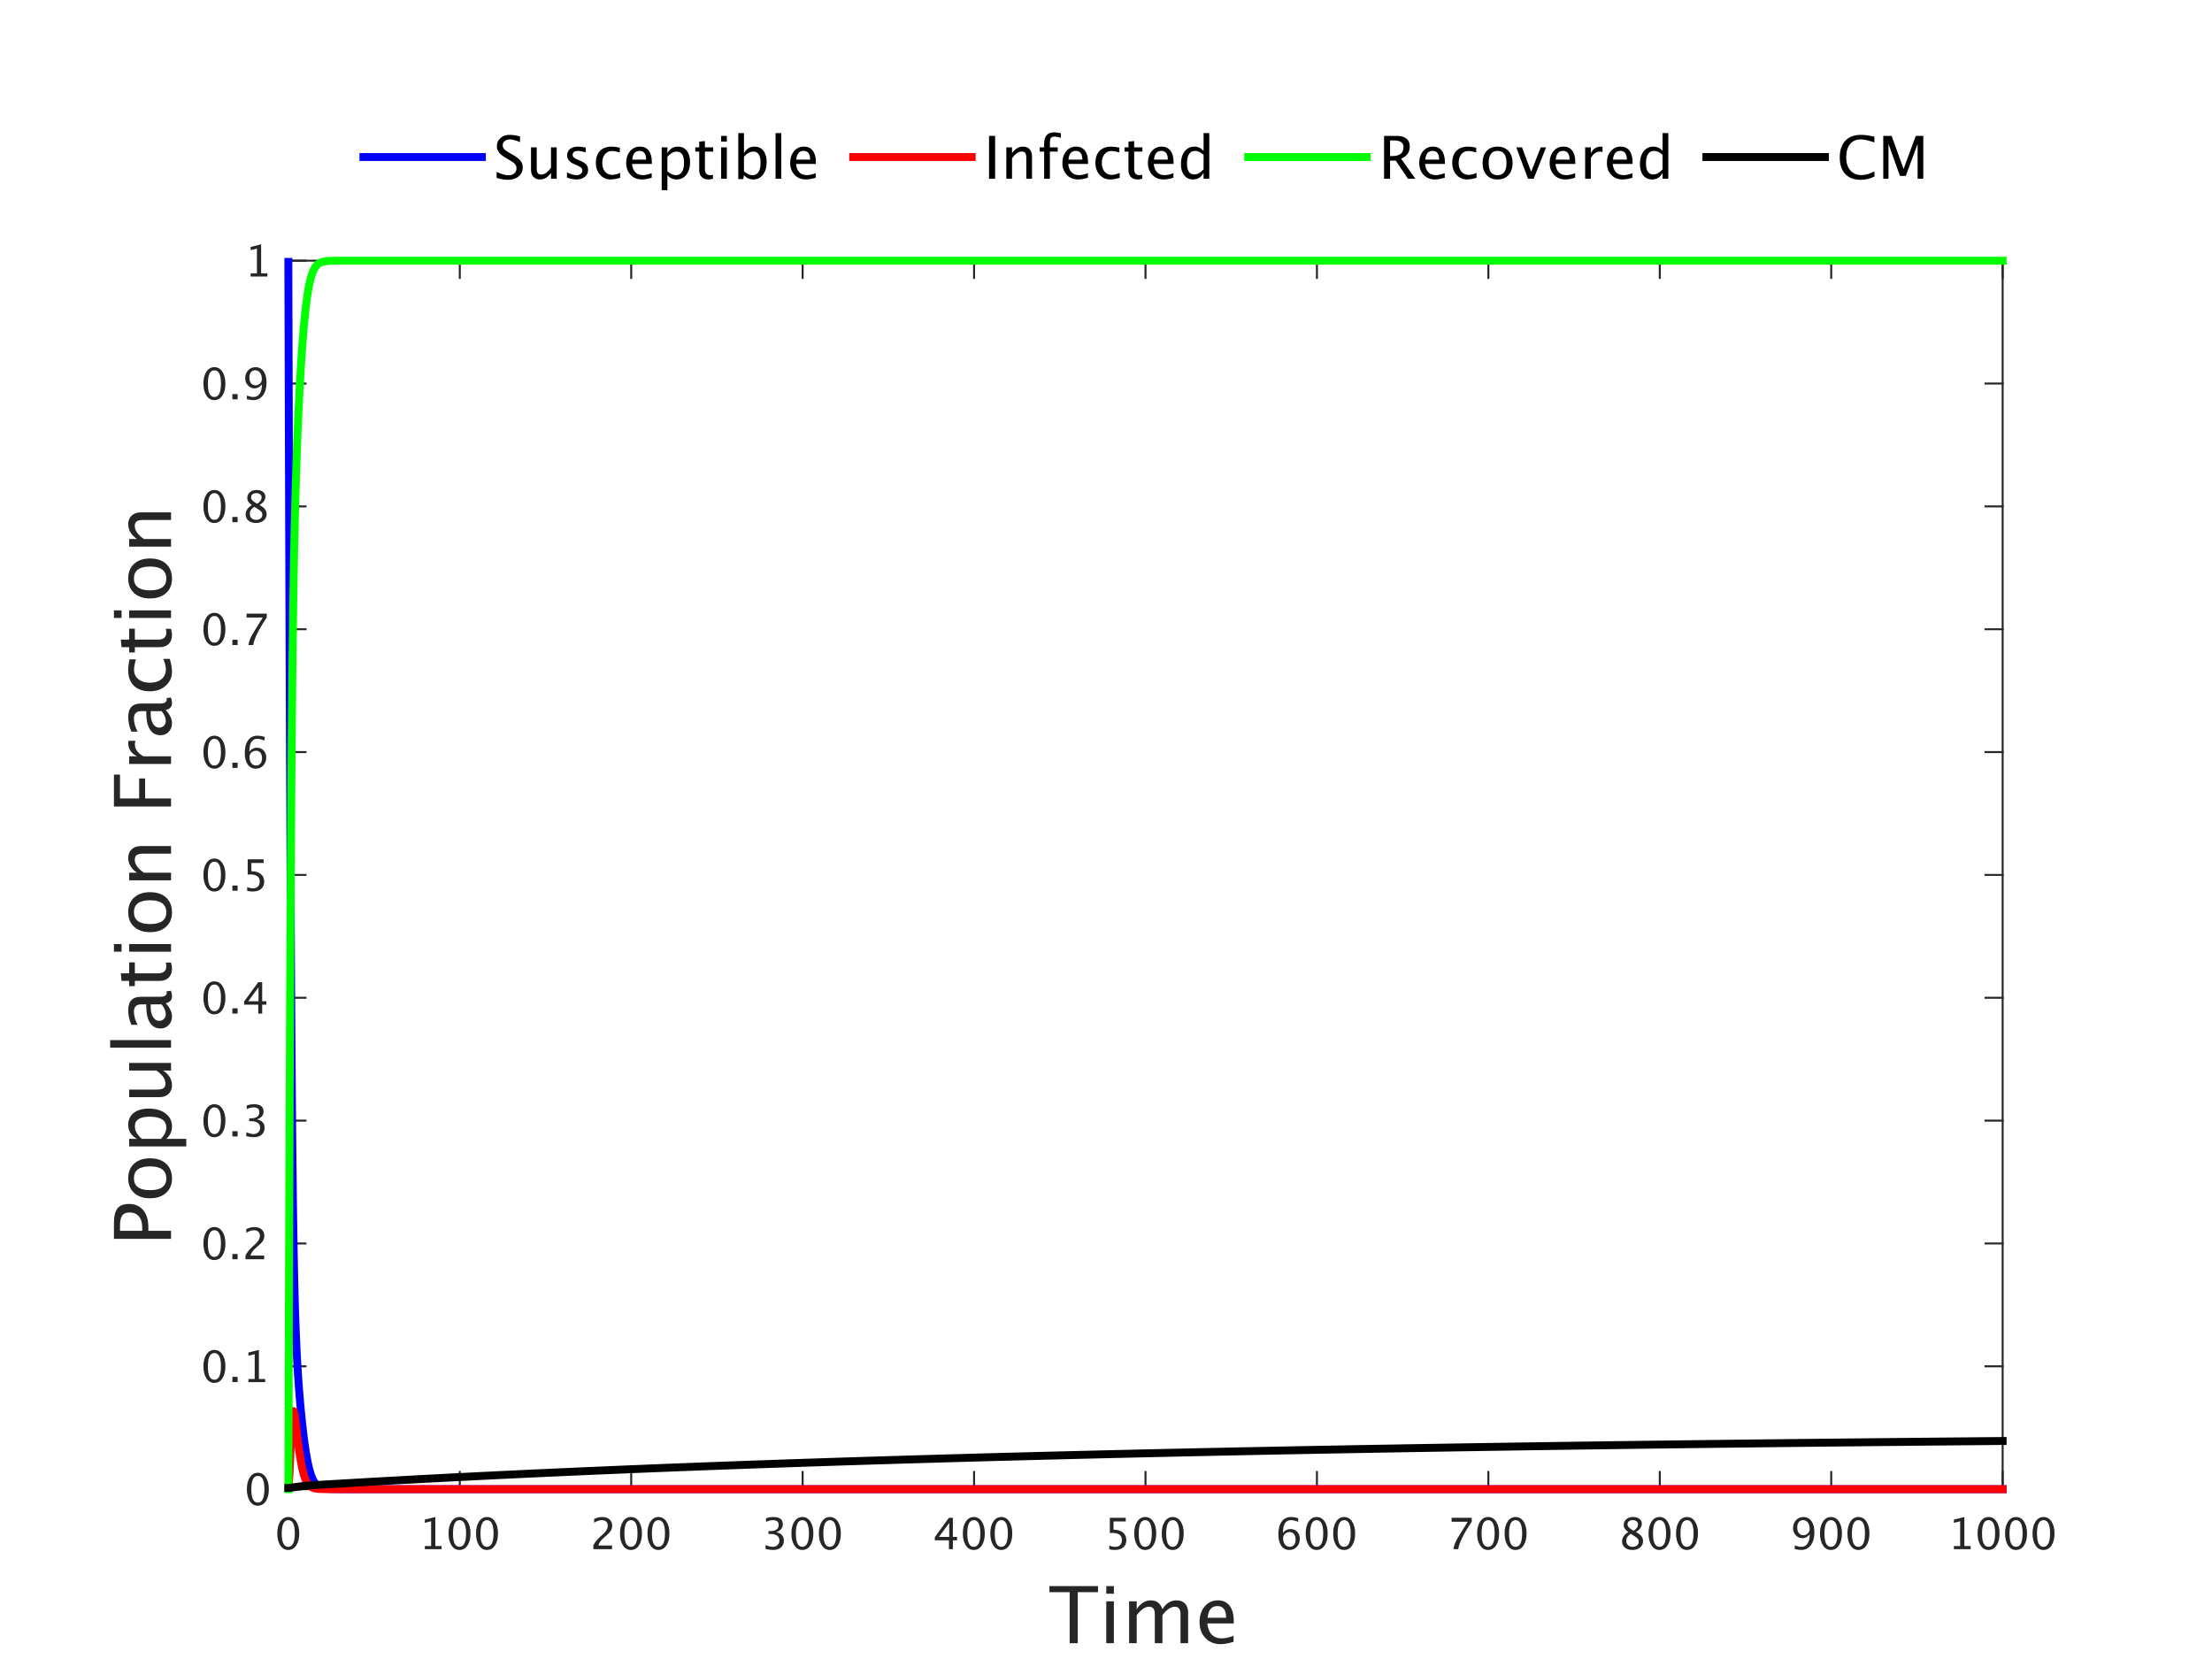 <?xml version="1.0"?>
<!DOCTYPE svg PUBLIC '-//W3C//DTD SVG 1.0//EN'
          'http://www.w3.org/TR/2001/REC-SVG-20010904/DTD/svg10.dtd'>
<svg xmlns:xlink="http://www.w3.org/1999/xlink" style="fill-opacity:1; color-rendering:auto; color-interpolation:auto; text-rendering:auto; stroke:black; stroke-linecap:square; stroke-miterlimit:10; shape-rendering:auto; stroke-opacity:1; fill:black; stroke-dasharray:none; font-weight:normal; stroke-width:1; font-family:'Dialog'; font-style:normal; stroke-linejoin:miter; font-size:12px; stroke-dashoffset:0; image-rendering:auto;" width="560" height="420" xmlns="http://www.w3.org/2000/svg"
><rect width="100%" height="100%" fill="#333333" stroke="none"/><!--Generated by the Batik Graphics2D SVG Generator--><defs id="genericDefs"
  /><g
  ><defs id="defs1"
    ><clipPath clipPathUnits="userSpaceOnUse" id="clipPath1"
      ><path d="M0 0 L560 0 L560 420 L0 420 L0 0 Z"
      /></clipPath
    ></defs
    ><g style="fill:white; stroke:white;"
    ><rect x="0" y="0" width="560" style="clip-path:url(#clipPath1); stroke:none;" height="420"
    /></g
    ><g style="fill:white; text-rendering:optimizeSpeed; color-rendering:optimizeSpeed; image-rendering:optimizeSpeed; shape-rendering:crispEdges; stroke:white; color-interpolation:sRGB;"
    ><rect x="0" width="560" height="420" y="0" style="stroke:none;"
      /><path style="stroke:none;" d="M73 377 L507 377 L507 66 L73 66 Z"
    /></g
    ><g style="fill:rgb(38,38,38); text-rendering:geometricPrecision; image-rendering:optimizeQuality; color-rendering:optimizeQuality; stroke-linejoin:round; stroke:rgb(38,38,38); color-interpolation:linearRGB; stroke-width:0.5;"
    ><line y2="377" style="fill:none;" x1="73" x2="507" y1="377"
      /><line y2="66" style="fill:none;" x1="73" x2="507" y1="66"
      /><line y2="372.66" style="fill:none;" x1="73" x2="73" y1="377"
      /><line y2="372.66" style="fill:none;" x1="116.4" x2="116.4" y1="377"
      /><line y2="372.66" style="fill:none;" x1="159.8" x2="159.8" y1="377"
      /><line y2="372.66" style="fill:none;" x1="203.2" x2="203.2" y1="377"
      /><line y2="372.66" style="fill:none;" x1="246.6" x2="246.6" y1="377"
      /><line y2="372.66" style="fill:none;" x1="290" x2="290" y1="377"
      /><line y2="372.66" style="fill:none;" x1="333.4" x2="333.4" y1="377"
      /><line y2="372.66" style="fill:none;" x1="376.8" x2="376.8" y1="377"
      /><line y2="372.66" style="fill:none;" x1="420.2" x2="420.2" y1="377"
      /><line y2="372.66" style="fill:none;" x1="463.6" x2="463.6" y1="377"
      /><line y2="372.66" style="fill:none;" x1="507" x2="507" y1="377"
      /><line y2="70.34" style="fill:none;" x1="73" x2="73" y1="66"
      /><line y2="70.34" style="fill:none;" x1="116.4" x2="116.4" y1="66"
      /><line y2="70.34" style="fill:none;" x1="159.8" x2="159.8" y1="66"
      /><line y2="70.34" style="fill:none;" x1="203.2" x2="203.2" y1="66"
      /><line y2="70.34" style="fill:none;" x1="246.6" x2="246.6" y1="66"
      /><line y2="70.34" style="fill:none;" x1="290" x2="290" y1="66"
      /><line y2="70.34" style="fill:none;" x1="333.4" x2="333.4" y1="66"
      /><line y2="70.34" style="fill:none;" x1="376.8" x2="376.8" y1="66"
      /><line y2="70.34" style="fill:none;" x1="420.2" x2="420.2" y1="66"
      /><line y2="70.34" style="fill:none;" x1="463.6" x2="463.6" y1="66"
      /><line y2="70.34" style="fill:none;" x1="507" x2="507" y1="66"
    /></g
    ><g transform="translate(73,381.2)" style="font-size:11px; fill:rgb(38,38,38); text-rendering:geometricPrecision; color-rendering:optimizeQuality; image-rendering:optimizeQuality; stroke:rgb(38,38,38); color-interpolation:linearRGB;"
    ><path style="stroke:none;" d="M-0.052 11.199 Q-1.282 11.199 -2.042 10.041 Q-2.802 8.884 -2.802 7.02 Q-2.802 5.14 -2.036 3.996 Q-1.271 2.852 -0.019 2.852 Q1.232 2.852 1.997 3.996 Q2.763 5.14 2.763 7.004 Q2.763 8.916 1.997 10.057 Q1.232 11.199 -0.052 11.199 ZM-0.041 10.404 Q1.64 10.404 1.64 6.988 Q1.64 3.647 -0.019 3.647 Q-1.674 3.647 -1.674 7.02 Q-1.674 10.404 -0.041 10.404 Z"
    /></g
    ><g transform="translate(116.4,381.2)" style="font-size:11px; fill:rgb(38,38,38); text-rendering:geometricPrecision; color-rendering:optimizeQuality; image-rendering:optimizeQuality; stroke:rgb(38,38,38); color-interpolation:linearRGB;"
    ><path style="stroke:none;" d="M-8.846 11 L-8.846 10.205 L-7.256 10.205 L-7.256 3.932 L-8.846 4.329 L-8.846 3.513 L-6.192 2.852 L-6.192 10.205 L-4.603 10.205 L-4.603 11 ZM-0.096 11.199 Q-1.326 11.199 -2.086 10.041 Q-2.846 8.884 -2.846 7.02 Q-2.846 5.14 -2.081 3.996 Q-1.315 2.852 -0.064 2.852 Q1.188 2.852 1.953 3.996 Q2.718 5.14 2.718 7.004 Q2.718 8.916 1.953 10.057 Q1.188 11.199 -0.096 11.199 ZM-0.085 10.404 Q1.596 10.404 1.596 6.988 Q1.596 3.647 -0.064 3.647 Q-1.718 3.647 -1.718 7.02 Q-1.718 10.404 -0.085 10.404 ZM6.859 11.199 Q5.629 11.199 4.869 10.041 Q4.109 8.884 4.109 7.02 Q4.109 5.14 4.875 3.996 Q5.64 2.852 6.892 2.852 Q8.143 2.852 8.908 3.996 Q9.674 5.14 9.674 7.004 Q9.674 8.916 8.908 10.057 Q8.143 11.199 6.859 11.199 ZM6.87 10.404 Q8.551 10.404 8.551 6.988 Q8.551 3.647 6.892 3.647 Q5.237 3.647 5.237 7.02 Q5.237 10.404 6.87 10.404 Z"
    /></g
    ><g transform="translate(159.8,381.2)" style="font-size:11px; fill:rgb(38,38,38); text-rendering:geometricPrecision; color-rendering:optimizeQuality; image-rendering:optimizeQuality; stroke:rgb(38,38,38); color-interpolation:linearRGB;"
    ><path style="stroke:none;" d="M-9.587 11 L-9.587 10.071 Q-9.125 8.991 -7.718 7.718 L-7.111 7.176 Q-5.94 6.118 -5.94 5.076 Q-5.94 4.41 -6.34 4.028 Q-6.74 3.647 -7.439 3.647 Q-8.266 3.647 -9.388 4.286 L-9.388 3.352 Q-8.33 2.852 -7.288 2.852 Q-6.171 2.852 -5.494 3.454 Q-4.817 4.055 -4.817 5.049 Q-4.817 5.763 -5.158 6.316 Q-5.5 6.87 -6.429 7.659 L-6.837 8.008 Q-8.11 9.088 -8.309 10.071 L-4.855 10.071 L-4.855 11 ZM-0.096 11.199 Q-1.326 11.199 -2.086 10.041 Q-2.846 8.884 -2.846 7.02 Q-2.846 5.14 -2.081 3.996 Q-1.315 2.852 -0.064 2.852 Q1.188 2.852 1.953 3.996 Q2.718 5.14 2.718 7.004 Q2.718 8.916 1.953 10.057 Q1.188 11.199 -0.096 11.199 ZM-0.085 10.404 Q1.596 10.404 1.596 6.988 Q1.596 3.647 -0.064 3.647 Q-1.718 3.647 -1.718 7.02 Q-1.718 10.404 -0.085 10.404 ZM6.859 11.199 Q5.629 11.199 4.869 10.041 Q4.109 8.884 4.109 7.02 Q4.109 5.14 4.875 3.996 Q5.64 2.852 6.892 2.852 Q8.143 2.852 8.908 3.996 Q9.674 5.14 9.674 7.004 Q9.674 8.916 8.908 10.057 Q8.143 11.199 6.859 11.199 ZM6.87 10.404 Q8.551 10.404 8.551 6.988 Q8.551 3.647 6.892 3.647 Q5.237 3.647 5.237 7.02 Q5.237 10.404 6.87 10.404 Z"
    /></g
    ><g transform="translate(203.2,381.2)" style="font-size:11px; fill:rgb(38,38,38); text-rendering:geometricPrecision; color-rendering:optimizeQuality; image-rendering:optimizeQuality; stroke:rgb(38,38,38); color-interpolation:linearRGB;"
    ><path style="stroke:none;" d="M-9.383 10.941 L-9.383 9.953 Q-8.244 10.404 -7.589 10.404 Q-6.832 10.404 -6.356 9.961 Q-5.881 9.518 -5.881 8.814 Q-5.881 7.138 -8.228 7.138 L-8.647 7.138 L-8.647 6.424 L-8.276 6.418 Q-6.074 6.418 -6.074 4.866 Q-6.074 3.647 -7.524 3.647 Q-8.319 3.647 -9.275 4.093 L-9.275 3.169 Q-8.335 2.852 -7.449 2.852 Q-5.011 2.852 -5.011 4.694 Q-5.011 6.096 -6.67 6.692 Q-4.748 7.138 -4.748 8.798 Q-4.748 9.92 -5.489 10.56 Q-6.23 11.199 -7.524 11.199 Q-8.26 11.199 -9.383 10.941 ZM-0.096 11.199 Q-1.326 11.199 -2.086 10.041 Q-2.846 8.884 -2.846 7.02 Q-2.846 5.14 -2.081 3.996 Q-1.315 2.852 -0.064 2.852 Q1.188 2.852 1.953 3.996 Q2.718 5.14 2.718 7.004 Q2.718 8.916 1.953 10.057 Q1.188 11.199 -0.096 11.199 ZM-0.085 10.404 Q1.596 10.404 1.596 6.988 Q1.596 3.647 -0.064 3.647 Q-1.718 3.647 -1.718 7.02 Q-1.718 10.404 -0.085 10.404 ZM6.859 11.199 Q5.629 11.199 4.869 10.041 Q4.109 8.884 4.109 7.02 Q4.109 5.14 4.875 3.996 Q5.64 2.852 6.892 2.852 Q8.143 2.852 8.908 3.996 Q9.674 5.14 9.674 7.004 Q9.674 8.916 8.908 10.057 Q8.143 11.199 6.859 11.199 ZM6.87 10.404 Q8.551 10.404 8.551 6.988 Q8.551 3.647 6.892 3.647 Q5.237 3.647 5.237 7.02 Q5.237 10.404 6.87 10.404 Z"
    /></g
    ><g transform="translate(246.6,381.2)" style="font-size:11px; fill:rgb(38,38,38); text-rendering:geometricPrecision; color-rendering:optimizeQuality; image-rendering:optimizeQuality; stroke:rgb(38,38,38); color-interpolation:linearRGB;"
    ><path style="stroke:none;" d="M-6.359 11 L-6.359 8.749 L-9.936 8.749 L-9.936 7.949 L-6.359 3.051 L-5.365 3.051 L-5.365 7.885 L-4.302 7.885 L-4.302 8.749 L-5.365 8.749 L-5.365 11 ZM-8.899 7.885 L-6.289 7.885 L-6.289 4.351 ZM-0.096 11.199 Q-1.326 11.199 -2.086 10.041 Q-2.846 8.884 -2.846 7.02 Q-2.846 5.14 -2.081 3.996 Q-1.315 2.852 -0.064 2.852 Q1.188 2.852 1.953 3.996 Q2.718 5.14 2.718 7.004 Q2.718 8.916 1.953 10.057 Q1.188 11.199 -0.096 11.199 ZM-0.085 10.404 Q1.596 10.404 1.596 6.988 Q1.596 3.647 -0.064 3.647 Q-1.718 3.647 -1.718 7.02 Q-1.718 10.404 -0.085 10.404 ZM6.859 11.199 Q5.629 11.199 4.869 10.041 Q4.109 8.884 4.109 7.02 Q4.109 5.14 4.875 3.996 Q5.64 2.852 6.892 2.852 Q8.143 2.852 8.908 3.996 Q9.674 5.14 9.674 7.004 Q9.674 8.916 8.908 10.057 Q8.143 11.199 6.859 11.199 ZM6.87 10.404 Q8.551 10.404 8.551 6.988 Q8.551 3.647 6.892 3.647 Q5.237 3.647 5.237 7.02 Q5.237 10.404 6.87 10.404 Z"
    /></g
    ><g transform="translate(290,381.2)" style="font-size:11px; fill:rgb(38,38,38); text-rendering:geometricPrecision; color-rendering:optimizeQuality; image-rendering:optimizeQuality; stroke:rgb(38,38,38); color-interpolation:linearRGB;"
    ><path style="stroke:none;" d="M-9.163 11.032 L-9.163 10.087 Q-8.373 10.404 -7.659 10.404 Q-6.875 10.404 -6.426 9.942 Q-5.978 9.48 -5.978 8.669 Q-5.978 6.88 -8.443 6.88 Q-8.722 6.88 -9.028 6.918 L-9.028 3.051 L-5.005 3.051 L-5.005 3.975 L-8.099 3.975 L-8.099 6.069 Q-6.568 6.069 -5.709 6.773 Q-4.85 7.477 -4.85 8.723 Q-4.85 9.883 -5.631 10.541 Q-6.413 11.199 -7.798 11.199 Q-8.4 11.199 -9.163 11.032 ZM-0.096 11.199 Q-1.326 11.199 -2.086 10.041 Q-2.846 8.884 -2.846 7.02 Q-2.846 5.14 -2.081 3.996 Q-1.315 2.852 -0.064 2.852 Q1.188 2.852 1.953 3.996 Q2.718 5.14 2.718 7.004 Q2.718 8.916 1.953 10.057 Q1.188 11.199 -0.096 11.199 ZM-0.085 10.404 Q1.596 10.404 1.596 6.988 Q1.596 3.647 -0.064 3.647 Q-1.718 3.647 -1.718 7.02 Q-1.718 10.404 -0.085 10.404 ZM6.859 11.199 Q5.629 11.199 4.869 10.041 Q4.109 8.884 4.109 7.02 Q4.109 5.14 4.875 3.996 Q5.64 2.852 6.892 2.852 Q8.143 2.852 8.908 3.996 Q9.674 5.14 9.674 7.004 Q9.674 8.916 8.908 10.057 Q8.143 11.199 6.859 11.199 ZM6.87 10.404 Q8.551 10.404 8.551 6.988 Q8.551 3.647 6.892 3.647 Q5.237 3.647 5.237 7.02 Q5.237 10.404 6.87 10.404 Z"
    /></g
    ><g transform="translate(333.4,381.2)" style="font-size:11px; fill:rgb(38,38,38); text-rendering:geometricPrecision; color-rendering:optimizeQuality; image-rendering:optimizeQuality; stroke:rgb(38,38,38); color-interpolation:linearRGB;"
    ><path style="stroke:none;" d="M-8.609 6.88 Q-7.852 5.897 -6.703 5.897 Q-5.661 5.897 -4.997 6.588 Q-4.334 7.278 -4.334 8.357 Q-4.334 9.598 -5.078 10.398 Q-5.822 11.199 -6.966 11.199 Q-8.282 11.199 -9.023 10.141 Q-9.764 9.082 -9.764 7.203 Q-9.764 5.135 -8.913 3.991 Q-8.062 2.847 -6.515 2.847 Q-5.806 2.847 -4.742 3.147 L-4.742 4.071 Q-5.865 3.642 -6.579 3.642 Q-8.609 3.642 -8.609 6.88 ZM-5.397 8.594 Q-5.397 7.691 -5.803 7.176 Q-6.208 6.66 -6.928 6.66 Q-7.6 6.66 -8.083 7.111 Q-8.566 7.562 -8.566 8.196 Q-8.566 9.195 -8.107 9.8 Q-7.648 10.404 -6.891 10.404 Q-6.208 10.404 -5.803 9.912 Q-5.397 9.421 -5.397 8.594 ZM-0.096 11.199 Q-1.326 11.199 -2.086 10.041 Q-2.846 8.884 -2.846 7.02 Q-2.846 5.14 -2.081 3.996 Q-1.315 2.852 -0.064 2.852 Q1.188 2.852 1.953 3.996 Q2.718 5.14 2.718 7.004 Q2.718 8.916 1.953 10.057 Q1.188 11.199 -0.096 11.199 ZM-0.085 10.404 Q1.596 10.404 1.596 6.988 Q1.596 3.647 -0.064 3.647 Q-1.718 3.647 -1.718 7.02 Q-1.718 10.404 -0.085 10.404 ZM6.859 11.199 Q5.629 11.199 4.869 10.041 Q4.109 8.884 4.109 7.02 Q4.109 5.14 4.875 3.996 Q5.64 2.852 6.892 2.852 Q8.143 2.852 8.908 3.996 Q9.674 5.14 9.674 7.004 Q9.674 8.916 8.908 10.057 Q8.143 11.199 6.859 11.199 ZM6.87 10.404 Q8.551 10.404 8.551 6.988 Q8.551 3.647 6.892 3.647 Q5.237 3.647 5.237 7.02 Q5.237 10.404 6.87 10.404 Z"
    /></g
    ><g transform="translate(376.8,381.2)" style="font-size:11px; fill:rgb(38,38,38); text-rendering:geometricPrecision; color-rendering:optimizeQuality; image-rendering:optimizeQuality; stroke:rgb(38,38,38); color-interpolation:linearRGB;"
    ><path style="stroke:none;" d="M-8.846 11 Q-8.69 10.071 -8.403 9.394 Q-8.115 8.717 -7.385 7.536 L-5.215 4.044 L-9.308 4.044 L-9.308 3.051 L-4.205 3.051 L-4.205 4.044 Q-7.261 8.551 -7.627 11 ZM-0.096 11.199 Q-1.326 11.199 -2.086 10.041 Q-2.846 8.884 -2.846 7.02 Q-2.846 5.14 -2.081 3.996 Q-1.315 2.852 -0.064 2.852 Q1.188 2.852 1.953 3.996 Q2.718 5.14 2.718 7.004 Q2.718 8.916 1.953 10.057 Q1.188 11.199 -0.096 11.199 ZM-0.085 10.404 Q1.596 10.404 1.596 6.988 Q1.596 3.647 -0.064 3.647 Q-1.718 3.647 -1.718 7.02 Q-1.718 10.404 -0.085 10.404 ZM6.859 11.199 Q5.629 11.199 4.869 10.041 Q4.109 8.884 4.109 7.02 Q4.109 5.14 4.875 3.996 Q5.64 2.852 6.892 2.852 Q8.143 2.852 8.908 3.996 Q9.674 5.14 9.674 7.004 Q9.674 8.916 8.908 10.057 Q8.143 11.199 6.859 11.199 ZM6.87 10.404 Q8.551 10.404 8.551 6.988 Q8.551 3.647 6.892 3.647 Q5.237 3.647 5.237 7.02 Q5.237 10.404 6.87 10.404 Z"
    /></g
    ><g transform="translate(420.2,381.2)" style="font-size:11px; fill:rgb(38,38,38); text-rendering:geometricPrecision; color-rendering:optimizeQuality; image-rendering:optimizeQuality; stroke:rgb(38,38,38); color-interpolation:linearRGB;"
    ><path style="stroke:none;" d="M-7.97 6.671 Q-9.136 5.86 -9.136 4.877 Q-9.136 3.975 -8.475 3.411 Q-7.814 2.847 -6.751 2.847 Q-5.768 2.847 -5.158 3.325 Q-4.549 3.803 -4.549 4.565 Q-4.549 5.72 -6.031 6.671 Q-4.232 7.552 -4.232 8.943 Q-4.232 9.942 -4.987 10.57 Q-5.741 11.199 -6.934 11.199 Q-8.104 11.199 -8.827 10.605 Q-9.549 10.012 -9.549 9.045 Q-9.549 7.616 -7.97 6.671 ZM-6.622 6.338 Q-5.51 5.607 -5.51 4.71 Q-5.51 4.232 -5.881 3.94 Q-6.252 3.647 -6.858 3.647 Q-7.444 3.647 -7.809 3.934 Q-8.174 4.222 -8.174 4.678 Q-8.174 5.124 -7.844 5.476 Q-7.514 5.828 -6.622 6.338 ZM-7.396 7.101 Q-8.035 7.595 -8.263 7.963 Q-8.491 8.331 -8.491 8.878 Q-8.491 9.56 -8.051 9.982 Q-7.61 10.404 -6.891 10.404 Q-6.198 10.404 -5.76 10.044 Q-5.322 9.684 -5.322 9.109 Q-5.322 8.648 -5.593 8.328 Q-5.865 8.008 -6.644 7.546 ZM-0.096 11.199 Q-1.326 11.199 -2.086 10.041 Q-2.846 8.884 -2.846 7.02 Q-2.846 5.14 -2.081 3.996 Q-1.315 2.852 -0.064 2.852 Q1.188 2.852 1.953 3.996 Q2.718 5.14 2.718 7.004 Q2.718 8.916 1.953 10.057 Q1.188 11.199 -0.096 11.199 ZM-0.085 10.404 Q1.596 10.404 1.596 6.988 Q1.596 3.647 -0.064 3.647 Q-1.718 3.647 -1.718 7.02 Q-1.718 10.404 -0.085 10.404 ZM6.859 11.199 Q5.629 11.199 4.869 10.041 Q4.109 8.884 4.109 7.02 Q4.109 5.14 4.875 3.996 Q5.64 2.852 6.892 2.852 Q8.143 2.852 8.908 3.996 Q9.674 5.14 9.674 7.004 Q9.674 8.916 8.908 10.057 Q8.143 11.199 6.859 11.199 ZM6.87 10.404 Q8.551 10.404 8.551 6.988 Q8.551 3.647 6.892 3.647 Q5.237 3.647 5.237 7.02 Q5.237 10.404 6.87 10.404 Z"
    /></g
    ><g transform="translate(463.6,381.2)" style="font-size:11px; fill:rgb(38,38,38); text-rendering:geometricPrecision; color-rendering:optimizeQuality; image-rendering:optimizeQuality; stroke:rgb(38,38,38); color-interpolation:linearRGB;"
    ><path style="stroke:none;" d="M-9.248 10.952 L-9.248 10.055 Q-8.239 10.404 -7.53 10.404 Q-6.542 10.404 -5.986 9.563 Q-5.43 8.723 -5.43 7.224 Q-6.235 8.218 -7.261 8.218 Q-8.266 8.218 -8.964 7.479 Q-9.662 6.741 -9.662 5.677 Q-9.662 4.458 -8.918 3.655 Q-8.174 2.852 -7.046 2.852 Q-5.752 2.852 -5.005 3.891 Q-4.259 4.931 -4.259 6.735 Q-4.259 8.787 -5.169 9.993 Q-6.08 11.199 -7.632 11.199 Q-8.255 11.199 -9.248 10.952 ZM-8.604 5.468 Q-8.604 6.392 -8.193 6.923 Q-7.782 7.455 -7.068 7.455 Q-6.396 7.455 -5.921 6.998 Q-5.446 6.542 -5.446 5.897 Q-5.446 4.882 -5.905 4.262 Q-6.364 3.642 -7.111 3.642 Q-7.804 3.642 -8.204 4.133 Q-8.604 4.625 -8.604 5.468 ZM-0.096 11.199 Q-1.326 11.199 -2.086 10.041 Q-2.846 8.884 -2.846 7.02 Q-2.846 5.14 -2.081 3.996 Q-1.315 2.852 -0.064 2.852 Q1.188 2.852 1.953 3.996 Q2.718 5.14 2.718 7.004 Q2.718 8.916 1.953 10.057 Q1.188 11.199 -0.096 11.199 ZM-0.085 10.404 Q1.596 10.404 1.596 6.988 Q1.596 3.647 -0.064 3.647 Q-1.718 3.647 -1.718 7.02 Q-1.718 10.404 -0.085 10.404 ZM6.859 11.199 Q5.629 11.199 4.869 10.041 Q4.109 8.884 4.109 7.02 Q4.109 5.14 4.875 3.996 Q5.64 2.852 6.892 2.852 Q8.143 2.852 8.908 3.996 Q9.674 5.14 9.674 7.004 Q9.674 8.916 8.908 10.057 Q8.143 11.199 6.859 11.199 ZM6.87 10.404 Q8.551 10.404 8.551 6.988 Q8.551 3.647 6.892 3.647 Q5.237 3.647 5.237 7.02 Q5.237 10.404 6.87 10.404 Z"
    /></g
    ><g transform="translate(507,381.2)" style="font-size:11px; fill:rgb(38,38,38); text-rendering:geometricPrecision; color-rendering:optimizeQuality; image-rendering:optimizeQuality; stroke:rgb(38,38,38); color-interpolation:linearRGB;"
    ><path style="stroke:none;" d="M-12.346 11 L-12.346 10.205 L-10.756 10.205 L-10.756 3.932 L-12.346 4.329 L-12.346 3.513 L-9.692 2.852 L-9.692 10.205 L-8.102 10.205 L-8.102 11 ZM-3.596 11.199 Q-4.826 11.199 -5.586 10.041 Q-6.346 8.884 -6.346 7.02 Q-6.346 5.14 -5.581 3.996 Q-4.815 2.852 -3.564 2.852 Q-2.312 2.852 -1.547 3.996 Q-0.782 5.14 -0.782 7.004 Q-0.782 8.916 -1.547 10.057 Q-2.312 11.199 -3.596 11.199 ZM-3.585 10.404 Q-1.904 10.404 -1.904 6.988 Q-1.904 3.647 -3.564 3.647 Q-5.218 3.647 -5.218 7.02 Q-5.218 10.404 -3.585 10.404 ZM3.359 11.199 Q2.129 11.199 1.369 10.041 Q0.609 8.884 0.609 7.02 Q0.609 5.14 1.375 3.996 Q2.14 2.852 3.392 2.852 Q4.643 2.852 5.408 3.996 Q6.174 5.14 6.174 7.004 Q6.174 8.916 5.408 10.057 Q4.643 11.199 3.359 11.199 ZM3.37 10.404 Q5.051 10.404 5.051 6.988 Q5.051 3.647 3.392 3.647 Q1.737 3.647 1.737 7.02 Q1.737 10.404 3.37 10.404 ZM10.315 11.199 Q9.085 11.199 8.325 10.041 Q7.565 8.884 7.565 7.02 Q7.565 5.14 8.33 3.996 Q9.096 2.852 10.347 2.852 Q11.599 2.852 12.364 3.996 Q13.129 5.14 13.129 7.004 Q13.129 8.916 12.364 10.057 Q11.599 11.199 10.315 11.199 ZM10.326 10.404 Q12.007 10.404 12.007 6.988 Q12.007 3.647 10.347 3.647 Q8.693 3.647 8.693 7.02 Q8.693 10.404 10.326 10.404 Z"
    /></g
    ><g transform="translate(290,396)" style="font-size:20px; fill:rgb(38,38,38); text-rendering:geometricPrecision; color-rendering:optimizeQuality; image-rendering:optimizeQuality; stroke:rgb(38,38,38); color-interpolation:linearRGB;"
    ><path style="stroke:none;" d="M-19.197 20 L-19.197 7.08 L-24.324 7.08 L-24.324 5.547 L-12.02 5.547 L-12.02 7.08 L-17.146 7.08 L-17.146 20 ZM-9.93 20 L-9.93 9.395 L-8.006 9.395 L-8.006 20 ZM-9.93 7.471 L-9.93 5.547 L-8.006 5.547 L-8.006 7.471 ZM-4.148 20 L-4.148 9.395 L-2.225 9.395 L-2.225 11.387 Q-0.818 9.16 1.389 9.16 Q3.518 9.16 4.289 11.387 Q5.656 9.15 7.844 9.15 Q9.25 9.15 10.021 9.976 Q10.793 10.801 10.793 12.285 L10.793 20 L8.859 20 L8.859 12.588 Q8.859 10.771 7.424 10.771 Q5.93 10.771 4.289 12.891 L4.289 20 L2.356 20 L2.356 12.588 Q2.356 10.762 0.891 10.762 Q-0.565 10.762 -2.225 12.891 L-2.225 20 ZM22.297 19.658 Q20.363 20.244 18.986 20.244 Q16.643 20.244 15.163 18.686 Q13.684 17.129 13.684 14.648 Q13.684 12.236 14.987 10.693 Q16.291 9.15 18.322 9.15 Q20.246 9.15 21.296 10.518 Q22.346 11.885 22.346 14.404 L22.336 15 L15.646 15 Q16.066 18.779 19.348 18.779 Q20.549 18.779 22.297 18.135 ZM15.734 13.555 L20.412 13.555 Q20.412 10.596 18.205 10.596 Q15.988 10.596 15.734 13.555 Z"
    /></g
    ><g style="fill:rgb(38,38,38); text-rendering:geometricPrecision; image-rendering:optimizeQuality; color-rendering:optimizeQuality; stroke-linejoin:round; stroke:rgb(38,38,38); color-interpolation:linearRGB; stroke-width:0.5;"
    ><line y2="66" style="fill:none;" x1="73" x2="73" y1="377"
      /><line y2="66" style="fill:none;" x1="507" x2="507" y1="377"
      /><line y2="377" style="fill:none;" x1="73" x2="77.34" y1="377"
      /><line y2="345.9" style="fill:none;" x1="73" x2="77.34" y1="345.9"
      /><line y2="314.8" style="fill:none;" x1="73" x2="77.34" y1="314.8"
      /><line y2="283.7" style="fill:none;" x1="73" x2="77.34" y1="283.7"
      /><line y2="252.6" style="fill:none;" x1="73" x2="77.34" y1="252.6"
      /><line y2="221.5" style="fill:none;" x1="73" x2="77.34" y1="221.5"
      /><line y2="190.4" style="fill:none;" x1="73" x2="77.34" y1="190.4"
      /><line y2="159.3" style="fill:none;" x1="73" x2="77.34" y1="159.3"
      /><line y2="128.2" style="fill:none;" x1="73" x2="77.34" y1="128.2"
      /><line y2="97.1" style="fill:none;" x1="73" x2="77.34" y1="97.1"
      /><line y2="66" style="fill:none;" x1="73" x2="77.34" y1="66"
      /><line y2="377" style="fill:none;" x1="507" x2="502.66" y1="377"
      /><line y2="345.9" style="fill:none;" x1="507" x2="502.66" y1="345.9"
      /><line y2="314.8" style="fill:none;" x1="507" x2="502.66" y1="314.8"
      /><line y2="283.7" style="fill:none;" x1="507" x2="502.66" y1="283.7"
      /><line y2="252.6" style="fill:none;" x1="507" x2="502.66" y1="252.6"
      /><line y2="221.5" style="fill:none;" x1="507" x2="502.66" y1="221.5"
      /><line y2="190.4" style="fill:none;" x1="507" x2="502.66" y1="190.4"
      /><line y2="159.3" style="fill:none;" x1="507" x2="502.66" y1="159.3"
      /><line y2="128.2" style="fill:none;" x1="507" x2="502.66" y1="128.2"
      /><line y2="97.1" style="fill:none;" x1="507" x2="502.66" y1="97.1"
      /><line y2="66" style="fill:none;" x1="507" x2="502.66" y1="66"
    /></g
    ><g transform="translate(68.8,377)" style="font-size:11px; fill:rgb(38,38,38); text-rendering:geometricPrecision; color-rendering:optimizeQuality; image-rendering:optimizeQuality; stroke:rgb(38,38,38); color-interpolation:linearRGB;"
    ><path style="stroke:none;" d="M-3.552 4.199 Q-4.782 4.199 -5.542 3.041 Q-6.302 1.884 -6.302 0.02 Q-6.302 -1.86 -5.536 -3.004 Q-4.771 -4.148 -3.519 -4.148 Q-2.268 -4.148 -1.503 -3.004 Q-0.737 -1.86 -0.737 0.004 Q-0.737 1.916 -1.503 3.057 Q-2.268 4.199 -3.552 4.199 ZM-3.541 3.404 Q-1.86 3.404 -1.86 -0.012 Q-1.86 -3.353 -3.519 -3.353 Q-5.174 -3.353 -5.174 0.02 Q-5.174 3.404 -3.541 3.404 Z"
    /></g
    ><g transform="translate(68.8,345.9)" style="font-size:11px; fill:rgb(38,38,38); text-rendering:geometricPrecision; color-rendering:optimizeQuality; image-rendering:optimizeQuality; stroke:rgb(38,38,38); color-interpolation:linearRGB;"
    ><path style="stroke:none;" d="M-14.552 4.199 Q-15.782 4.199 -16.542 3.041 Q-17.302 1.884 -17.302 0.02 Q-17.302 -1.86 -16.536 -3.004 Q-15.771 -4.148 -14.52 -4.148 Q-13.268 -4.148 -12.503 -3.004 Q-11.737 -1.86 -11.737 0.004 Q-11.737 1.916 -12.503 3.057 Q-13.268 4.199 -14.552 4.199 ZM-14.541 3.404 Q-12.86 3.404 -12.86 -0.012 Q-12.86 -3.353 -14.52 -3.353 Q-16.174 -3.353 -16.174 0.02 Q-16.174 3.404 -14.541 3.404 ZM-9.97 4 L-9.97 2.673 L-8.644 2.673 L-8.644 4 ZM-5.91 4 L-5.91 3.205 L-4.32 3.205 L-4.32 -3.068 L-5.91 -2.671 L-5.91 -3.487 L-3.256 -4.148 L-3.256 3.205 L-1.667 3.205 L-1.667 4 Z"
    /></g
    ><g transform="translate(68.8,314.8)" style="font-size:11px; fill:rgb(38,38,38); text-rendering:geometricPrecision; color-rendering:optimizeQuality; image-rendering:optimizeQuality; stroke:rgb(38,38,38); color-interpolation:linearRGB;"
    ><path style="stroke:none;" d="M-14.552 4.199 Q-15.782 4.199 -16.542 3.041 Q-17.302 1.884 -17.302 0.02 Q-17.302 -1.86 -16.536 -3.004 Q-15.771 -4.148 -14.52 -4.148 Q-13.268 -4.148 -12.503 -3.004 Q-11.737 -1.86 -11.737 0.004 Q-11.737 1.916 -12.503 3.057 Q-13.268 4.199 -14.552 4.199 ZM-14.541 3.404 Q-12.86 3.404 -12.86 -0.012 Q-12.86 -3.353 -14.52 -3.353 Q-16.174 -3.353 -16.174 0.02 Q-16.174 3.404 -14.541 3.404 ZM-9.97 4 L-9.97 2.673 L-8.644 2.673 L-8.644 4 ZM-6.651 4 L-6.651 3.071 Q-6.189 1.991 -4.782 0.718 L-4.175 0.176 Q-3.004 -0.882 -3.004 -1.924 Q-3.004 -2.59 -3.404 -2.972 Q-3.804 -3.353 -4.502 -3.353 Q-5.33 -3.353 -6.452 -2.714 L-6.452 -3.648 Q-5.394 -4.148 -4.352 -4.148 Q-3.235 -4.148 -2.558 -3.546 Q-1.881 -2.945 -1.881 -1.951 Q-1.881 -1.237 -2.222 -0.684 Q-2.563 -0.13 -3.493 0.659 L-3.901 1.008 Q-5.174 2.088 -5.373 3.071 L-1.919 3.071 L-1.919 4 Z"
    /></g
    ><g transform="translate(68.8,283.7)" style="font-size:11px; fill:rgb(38,38,38); text-rendering:geometricPrecision; color-rendering:optimizeQuality; image-rendering:optimizeQuality; stroke:rgb(38,38,38); color-interpolation:linearRGB;"
    ><path style="stroke:none;" d="M-14.552 4.199 Q-15.782 4.199 -16.542 3.041 Q-17.302 1.884 -17.302 0.02 Q-17.302 -1.86 -16.536 -3.004 Q-15.771 -4.148 -14.52 -4.148 Q-13.268 -4.148 -12.503 -3.004 Q-11.737 -1.86 -11.737 0.004 Q-11.737 1.916 -12.503 3.057 Q-13.268 4.199 -14.552 4.199 ZM-14.541 3.404 Q-12.86 3.404 -12.86 -0.012 Q-12.86 -3.353 -14.52 -3.353 Q-16.174 -3.353 -16.174 0.02 Q-16.174 3.404 -14.541 3.404 ZM-9.97 4 L-9.97 2.673 L-8.644 2.673 L-8.644 4 ZM-6.447 3.941 L-6.447 2.953 Q-5.308 3.404 -4.653 3.404 Q-3.896 3.404 -3.42 2.961 Q-2.945 2.518 -2.945 1.814 Q-2.945 0.138 -5.292 0.138 L-5.711 0.138 L-5.711 -0.576 L-5.34 -0.582 Q-3.138 -0.582 -3.138 -2.134 Q-3.138 -3.353 -4.588 -3.353 Q-5.383 -3.353 -6.339 -2.907 L-6.339 -3.831 Q-5.399 -4.148 -4.513 -4.148 Q-2.075 -4.148 -2.075 -2.306 Q-2.075 -0.904 -3.734 -0.308 Q-1.812 0.138 -1.812 1.798 Q-1.812 2.92 -2.553 3.56 Q-3.294 4.199 -4.588 4.199 Q-5.324 4.199 -6.447 3.941 Z"
    /></g
    ><g transform="translate(68.8,252.6)" style="font-size:11px; fill:rgb(38,38,38); text-rendering:geometricPrecision; color-rendering:optimizeQuality; image-rendering:optimizeQuality; stroke:rgb(38,38,38); color-interpolation:linearRGB;"
    ><path style="stroke:none;" d="M-14.552 4.199 Q-15.782 4.199 -16.542 3.041 Q-17.302 1.884 -17.302 0.02 Q-17.302 -1.86 -16.536 -3.004 Q-15.771 -4.148 -14.52 -4.148 Q-13.268 -4.148 -12.503 -3.004 Q-11.737 -1.86 -11.737 0.004 Q-11.737 1.916 -12.503 3.057 Q-13.268 4.199 -14.552 4.199 ZM-14.541 3.404 Q-12.86 3.404 -12.86 -0.012 Q-12.86 -3.353 -14.52 -3.353 Q-16.174 -3.353 -16.174 0.02 Q-16.174 3.404 -14.541 3.404 ZM-9.97 4 L-9.97 2.673 L-8.644 2.673 L-8.644 4 ZM-3.423 4 L-3.423 1.75 L-7 1.75 L-7 0.949 L-3.423 -3.949 L-2.429 -3.949 L-2.429 0.885 L-1.366 0.885 L-1.366 1.75 L-2.429 1.75 L-2.429 4 ZM-5.963 0.885 L-3.353 0.885 L-3.353 -2.649 Z"
    /></g
    ><g transform="translate(68.8,221.5)" style="font-size:11px; fill:rgb(38,38,38); text-rendering:geometricPrecision; color-rendering:optimizeQuality; image-rendering:optimizeQuality; stroke:rgb(38,38,38); color-interpolation:linearRGB;"
    ><path style="stroke:none;" d="M-14.552 4.199 Q-15.782 4.199 -16.542 3.041 Q-17.302 1.884 -17.302 0.02 Q-17.302 -1.86 -16.536 -3.004 Q-15.771 -4.148 -14.52 -4.148 Q-13.268 -4.148 -12.503 -3.004 Q-11.737 -1.86 -11.737 0.004 Q-11.737 1.916 -12.503 3.057 Q-13.268 4.199 -14.552 4.199 ZM-14.541 3.404 Q-12.86 3.404 -12.86 -0.012 Q-12.86 -3.353 -14.52 -3.353 Q-16.174 -3.353 -16.174 0.02 Q-16.174 3.404 -14.541 3.404 ZM-9.97 4 L-9.97 2.673 L-8.644 2.673 L-8.644 4 ZM-6.227 4.032 L-6.227 3.087 Q-5.437 3.404 -4.723 3.404 Q-3.938 3.404 -3.49 2.942 Q-3.042 2.48 -3.042 1.669 Q-3.042 -0.12 -5.507 -0.12 Q-5.786 -0.12 -6.092 -0.082 L-6.092 -3.949 L-2.069 -3.949 L-2.069 -3.025 L-5.163 -3.025 L-5.163 -0.931 Q-3.632 -0.931 -2.773 -0.227 Q-1.914 0.477 -1.914 1.723 Q-1.914 2.883 -2.695 3.541 Q-3.477 4.199 -4.862 4.199 Q-5.464 4.199 -6.227 4.032 Z"
    /></g
    ><g transform="translate(68.8,190.4)" style="font-size:11px; fill:rgb(38,38,38); text-rendering:geometricPrecision; color-rendering:optimizeQuality; image-rendering:optimizeQuality; stroke:rgb(38,38,38); color-interpolation:linearRGB;"
    ><path style="stroke:none;" d="M-14.552 4.199 Q-15.782 4.199 -16.542 3.041 Q-17.302 1.884 -17.302 0.02 Q-17.302 -1.86 -16.536 -3.004 Q-15.771 -4.148 -14.52 -4.148 Q-13.268 -4.148 -12.503 -3.004 Q-11.737 -1.86 -11.737 0.004 Q-11.737 1.916 -12.503 3.057 Q-13.268 4.199 -14.552 4.199 ZM-14.541 3.404 Q-12.86 3.404 -12.86 -0.012 Q-12.86 -3.353 -14.52 -3.353 Q-16.174 -3.353 -16.174 0.02 Q-16.174 3.404 -14.541 3.404 ZM-9.97 4 L-9.97 2.673 L-8.644 2.673 L-8.644 4 ZM-5.673 -0.12 Q-4.916 -1.103 -3.767 -1.103 Q-2.725 -1.103 -2.061 -0.412 Q-1.398 0.278 -1.398 1.357 Q-1.398 2.598 -2.142 3.398 Q-2.886 4.199 -4.03 4.199 Q-5.346 4.199 -6.087 3.141 Q-6.828 2.083 -6.828 0.203 Q-6.828 -1.865 -5.977 -3.009 Q-5.125 -4.153 -3.579 -4.153 Q-2.87 -4.153 -1.806 -3.853 L-1.806 -2.929 Q-2.929 -3.358 -3.643 -3.358 Q-5.673 -3.358 -5.673 -0.12 ZM-2.461 1.594 Q-2.461 0.691 -2.867 0.176 Q-3.272 -0.34 -3.992 -0.34 Q-4.664 -0.34 -5.147 0.111 Q-5.63 0.562 -5.63 1.196 Q-5.63 2.195 -5.171 2.8 Q-4.712 3.404 -3.955 3.404 Q-3.272 3.404 -2.867 2.912 Q-2.461 2.421 -2.461 1.594 Z"
    /></g
    ><g transform="translate(68.8,159.3)" style="font-size:11px; fill:rgb(38,38,38); text-rendering:geometricPrecision; color-rendering:optimizeQuality; image-rendering:optimizeQuality; stroke:rgb(38,38,38); color-interpolation:linearRGB;"
    ><path style="stroke:none;" d="M-14.552 4.199 Q-15.782 4.199 -16.542 3.041 Q-17.302 1.884 -17.302 0.02 Q-17.302 -1.86 -16.536 -3.004 Q-15.771 -4.148 -14.52 -4.148 Q-13.268 -4.148 -12.503 -3.004 Q-11.737 -1.86 -11.737 0.004 Q-11.737 1.916 -12.503 3.057 Q-13.268 4.199 -14.552 4.199 ZM-14.541 3.404 Q-12.86 3.404 -12.86 -0.012 Q-12.86 -3.353 -14.52 -3.353 Q-16.174 -3.353 -16.174 0.02 Q-16.174 3.404 -14.541 3.404 ZM-9.97 4 L-9.97 2.673 L-8.644 2.673 L-8.644 4 ZM-5.91 4 Q-5.754 3.071 -5.467 2.394 Q-5.179 1.717 -4.449 0.536 L-2.279 -2.956 L-6.372 -2.956 L-6.372 -3.949 L-1.269 -3.949 L-1.269 -2.956 Q-4.325 1.551 -4.69 4 Z"
    /></g
    ><g transform="translate(68.8,128.2)" style="font-size:11px; fill:rgb(38,38,38); text-rendering:geometricPrecision; color-rendering:optimizeQuality; image-rendering:optimizeQuality; stroke:rgb(38,38,38); color-interpolation:linearRGB;"
    ><path style="stroke:none;" d="M-14.552 4.199 Q-15.782 4.199 -16.542 3.041 Q-17.302 1.884 -17.302 0.02 Q-17.302 -1.86 -16.536 -3.004 Q-15.771 -4.148 -14.52 -4.148 Q-13.268 -4.148 -12.503 -3.004 Q-11.737 -1.86 -11.737 0.004 Q-11.737 1.916 -12.503 3.057 Q-13.268 4.199 -14.552 4.199 ZM-14.541 3.404 Q-12.86 3.404 -12.86 -0.012 Q-12.86 -3.353 -14.52 -3.353 Q-16.174 -3.353 -16.174 0.02 Q-16.174 3.404 -14.541 3.404 ZM-9.97 4 L-9.97 2.673 L-8.644 2.673 L-8.644 4 ZM-5.034 -0.329 Q-6.2 -1.14 -6.2 -2.123 Q-6.2 -3.025 -5.539 -3.589 Q-4.878 -4.153 -3.815 -4.153 Q-2.832 -4.153 -2.222 -3.675 Q-1.613 -3.197 -1.613 -2.435 Q-1.613 -1.28 -3.095 -0.329 Q-1.296 0.552 -1.296 1.943 Q-1.296 2.942 -2.05 3.57 Q-2.805 4.199 -3.998 4.199 Q-5.168 4.199 -5.891 3.605 Q-6.613 3.012 -6.613 2.045 Q-6.613 0.616 -5.034 -0.329 ZM-3.686 -0.662 Q-2.574 -1.393 -2.574 -2.29 Q-2.574 -2.768 -2.945 -3.06 Q-3.315 -3.353 -3.922 -3.353 Q-4.508 -3.353 -4.873 -3.066 Q-5.238 -2.778 -5.238 -2.322 Q-5.238 -1.876 -4.908 -1.524 Q-4.578 -1.172 -3.686 -0.662 ZM-4.46 0.101 Q-5.099 0.595 -5.327 0.963 Q-5.555 1.331 -5.555 1.878 Q-5.555 2.561 -5.115 2.982 Q-4.674 3.404 -3.955 3.404 Q-3.262 3.404 -2.824 3.044 Q-2.386 2.684 -2.386 2.109 Q-2.386 1.647 -2.658 1.328 Q-2.929 1.008 -3.708 0.546 Z"
    /></g
    ><g transform="translate(68.8,97.1)" style="font-size:11px; fill:rgb(38,38,38); text-rendering:geometricPrecision; color-rendering:optimizeQuality; image-rendering:optimizeQuality; stroke:rgb(38,38,38); color-interpolation:linearRGB;"
    ><path style="stroke:none;" d="M-14.552 4.199 Q-15.782 4.199 -16.542 3.041 Q-17.302 1.884 -17.302 0.02 Q-17.302 -1.86 -16.536 -3.004 Q-15.771 -4.148 -14.52 -4.148 Q-13.268 -4.148 -12.503 -3.004 Q-11.737 -1.86 -11.737 0.004 Q-11.737 1.916 -12.503 3.057 Q-13.268 4.199 -14.552 4.199 ZM-14.541 3.404 Q-12.86 3.404 -12.86 -0.012 Q-12.86 -3.353 -14.52 -3.353 Q-16.174 -3.353 -16.174 0.02 Q-16.174 3.404 -14.541 3.404 ZM-9.97 4 L-9.97 2.673 L-8.644 2.673 L-8.644 4 ZM-6.312 3.952 L-6.312 3.055 Q-5.303 3.404 -4.594 3.404 Q-3.606 3.404 -3.05 2.563 Q-2.494 1.723 -2.494 0.224 Q-3.299 1.218 -4.325 1.218 Q-5.33 1.218 -6.028 0.479 Q-6.726 -0.259 -6.726 -1.323 Q-6.726 -2.542 -5.982 -3.345 Q-5.238 -4.148 -4.11 -4.148 Q-2.816 -4.148 -2.069 -3.109 Q-1.323 -2.069 -1.323 -0.265 Q-1.323 1.787 -2.233 2.993 Q-3.144 4.199 -4.696 4.199 Q-5.319 4.199 -6.312 3.952 ZM-5.668 -1.532 Q-5.668 -0.608 -5.257 -0.077 Q-4.846 0.455 -4.132 0.455 Q-3.46 0.455 -2.985 -0.002 Q-2.51 -0.458 -2.51 -1.103 Q-2.51 -2.118 -2.969 -2.738 Q-3.428 -3.358 -4.175 -3.358 Q-4.868 -3.358 -5.268 -2.867 Q-5.668 -2.376 -5.668 -1.532 Z"
    /></g
    ><g transform="translate(68.8,66)" style="font-size:11px; fill:rgb(38,38,38); text-rendering:geometricPrecision; color-rendering:optimizeQuality; image-rendering:optimizeQuality; stroke:rgb(38,38,38); color-interpolation:linearRGB;"
    ><path style="stroke:none;" d="M-5.346 4 L-5.346 3.205 L-3.756 3.205 L-3.756 -3.068 L-5.346 -2.671 L-5.346 -3.487 L-2.692 -4.148 L-2.692 3.205 L-1.103 3.205 L-1.103 4 Z"
    /></g
    ><g transform="translate(48.3,221.5) rotate(-90)" style="font-size:20px; fill:rgb(38,38,38); text-rendering:geometricPrecision; color-rendering:optimizeQuality; image-rendering:optimizeQuality; stroke:rgb(38,38,38); color-interpolation:linearRGB;"
    ><path style="stroke:none;" d="M-92.135 -5 L-92.135 -19.453 L-88.199 -19.453 Q-85.582 -19.453 -84.439 -18.569 Q-83.297 -17.686 -83.297 -15.664 Q-83.297 -13.359 -84.859 -12.051 Q-86.422 -10.742 -89.195 -10.742 L-90.103 -10.742 L-90.103 -5 ZM-90.103 -12.295 L-89.273 -12.295 Q-87.447 -12.295 -86.451 -13.135 Q-85.455 -13.975 -85.455 -15.508 Q-85.455 -16.807 -86.236 -17.363 Q-87.018 -17.92 -88.844 -17.92 L-90.103 -17.92 ZM-76.871 -4.756 Q-79.147 -4.756 -80.504 -6.265 Q-81.861 -7.773 -81.861 -10.303 Q-81.861 -12.861 -80.499 -14.351 Q-79.137 -15.84 -76.803 -15.84 Q-74.469 -15.84 -73.106 -14.351 Q-71.744 -12.861 -71.744 -10.322 Q-71.744 -7.725 -73.111 -6.24 Q-74.478 -4.756 -76.871 -4.756 ZM-76.842 -6.201 Q-73.785 -6.201 -73.785 -10.322 Q-73.785 -14.395 -76.803 -14.395 Q-79.811 -14.395 -79.811 -10.303 Q-79.811 -6.201 -76.842 -6.201 ZM-68.736 -1.143 L-68.736 -15.605 L-66.812 -15.605 L-66.812 -13.613 Q-65.631 -15.84 -63.268 -15.84 Q-61.353 -15.84 -60.255 -14.443 Q-59.156 -13.047 -59.156 -10.625 Q-59.156 -7.988 -60.401 -6.372 Q-61.647 -4.756 -63.678 -4.756 Q-65.562 -4.756 -66.812 -6.201 L-66.812 -1.143 ZM-66.812 -7.529 Q-65.328 -6.201 -63.98 -6.201 Q-61.207 -6.201 -61.207 -10.43 Q-61.207 -14.16 -63.668 -14.16 Q-65.279 -14.16 -66.812 -12.412 ZM-49.518 -5 L-49.518 -6.992 Q-51.051 -4.756 -53.238 -4.756 Q-54.625 -4.756 -55.445 -5.63 Q-56.266 -6.504 -56.266 -7.988 L-56.266 -15.605 L-54.342 -15.605 L-54.342 -8.613 Q-54.342 -7.422 -53.995 -6.919 Q-53.648 -6.416 -52.838 -6.416 Q-51.08 -6.416 -49.518 -8.73 L-49.518 -15.605 L-47.594 -15.605 L-47.594 -5 ZM-43.736 -5 L-43.736 -20.42 L-41.812 -20.42 L-41.812 -5 ZM-32.486 -6.348 Q-34.215 -4.756 -35.816 -4.756 Q-37.135 -4.756 -38.004 -5.581 Q-38.873 -6.406 -38.873 -7.666 Q-38.873 -9.404 -37.413 -10.337 Q-35.953 -11.27 -33.228 -11.27 L-32.77 -11.27 L-32.77 -12.549 Q-32.77 -14.395 -34.664 -14.395 Q-36.188 -14.395 -37.955 -13.457 L-37.955 -15.049 Q-36.012 -15.84 -34.312 -15.84 Q-32.535 -15.84 -31.69 -15.039 Q-30.846 -14.238 -30.846 -12.549 L-30.846 -7.744 Q-30.846 -6.094 -29.83 -6.094 Q-29.703 -6.094 -29.459 -6.133 L-29.322 -5.068 Q-29.977 -4.756 -30.768 -4.756 Q-32.115 -4.756 -32.486 -6.348 ZM-32.77 -7.393 L-32.77 -10.137 L-33.414 -10.156 Q-34.996 -10.156 -35.973 -9.556 Q-36.949 -8.955 -36.949 -7.979 Q-36.949 -7.285 -36.461 -6.807 Q-35.973 -6.328 -35.27 -6.328 Q-34.068 -6.328 -32.77 -7.393 ZM-23.727 -4.756 Q-25.191 -4.756 -26.012 -5.596 Q-26.832 -6.436 -26.832 -7.93 L-26.832 -14.16 L-28.16 -14.16 L-28.16 -15.605 L-26.832 -15.605 L-26.832 -17.529 L-24.908 -17.715 L-24.908 -15.605 L-22.135 -15.605 L-22.135 -14.16 L-24.908 -14.16 L-24.908 -8.281 Q-24.908 -6.201 -23.111 -6.201 Q-22.73 -6.201 -22.184 -6.328 L-22.184 -5 Q-23.072 -4.756 -23.727 -4.756 ZM-19.43 -5 L-19.43 -15.605 L-17.506 -15.605 L-17.506 -5 ZM-19.43 -17.529 L-19.43 -19.453 L-17.506 -19.453 L-17.506 -17.529 ZM-9.498 -4.756 Q-11.773 -4.756 -13.131 -6.265 Q-14.488 -7.773 -14.488 -10.303 Q-14.488 -12.861 -13.126 -14.351 Q-11.764 -15.84 -9.43 -15.84 Q-7.096 -15.84 -5.733 -14.351 Q-4.371 -12.861 -4.371 -10.322 Q-4.371 -7.725 -5.738 -6.24 Q-7.106 -4.756 -9.498 -4.756 ZM-9.469 -6.201 Q-6.412 -6.201 -6.412 -10.322 Q-6.412 -14.395 -9.43 -14.395 Q-12.438 -14.395 -12.438 -10.303 Q-12.438 -6.201 -9.469 -6.201 ZM-1.363 -5 L-1.363 -15.605 L0.56 -15.605 L0.56 -13.613 Q2.084 -15.84 4.291 -15.84 Q5.668 -15.84 6.488 -14.966 Q7.309 -14.092 7.309 -12.617 L7.309 -5 L5.385 -5 L5.385 -11.992 Q5.385 -13.174 5.038 -13.677 Q4.691 -14.18 3.891 -14.18 Q2.123 -14.18 0.56 -11.865 L0.56 -5 ZM17.318 -5 L17.318 -19.453 L25.395 -19.453 L25.395 -17.92 L19.369 -17.92 L19.369 -13.076 L24.428 -13.076 L24.428 -11.562 L19.369 -11.562 L19.369 -5 ZM28.1 -5 L28.1 -15.605 L30.023 -15.605 L30.023 -13.613 Q31.166 -15.84 33.344 -15.84 Q33.637 -15.84 33.959 -15.791 L33.959 -13.994 Q33.461 -14.16 33.08 -14.16 Q31.254 -14.16 30.023 -11.992 L30.023 -5 ZM41.752 -6.348 Q40.023 -4.756 38.422 -4.756 Q37.103 -4.756 36.234 -5.581 Q35.365 -6.406 35.365 -7.666 Q35.365 -9.404 36.825 -10.337 Q38.285 -11.27 41.01 -11.27 L41.469 -11.27 L41.469 -12.549 Q41.469 -14.395 39.574 -14.395 Q38.051 -14.395 36.283 -13.457 L36.283 -15.049 Q38.227 -15.84 39.926 -15.84 Q41.703 -15.84 42.548 -15.039 Q43.393 -14.238 43.393 -12.549 L43.393 -7.744 Q43.393 -6.094 44.408 -6.094 Q44.535 -6.094 44.779 -6.133 L44.916 -5.068 Q44.262 -4.756 43.471 -4.756 Q42.123 -4.756 41.752 -6.348 ZM41.469 -7.393 L41.469 -10.137 L40.824 -10.156 Q39.242 -10.156 38.266 -9.556 Q37.289 -8.955 37.289 -7.979 Q37.289 -7.285 37.777 -6.807 Q38.266 -6.328 38.969 -6.328 Q40.17 -6.328 41.469 -7.393 ZM51.469 -4.756 Q49.32 -4.756 47.904 -6.348 Q46.488 -7.939 46.488 -10.361 Q46.488 -12.949 47.89 -14.395 Q49.291 -15.84 51.801 -15.84 Q53.041 -15.84 54.574 -15.498 L54.574 -13.887 Q52.943 -14.365 51.918 -14.365 Q50.443 -14.365 49.55 -13.257 Q48.656 -12.148 48.656 -10.303 Q48.656 -8.516 49.574 -7.412 Q50.492 -6.309 51.977 -6.309 Q53.295 -6.309 54.691 -6.982 L54.691 -5.322 Q52.826 -4.756 51.469 -4.756 ZM60.756 -4.756 Q59.291 -4.756 58.471 -5.596 Q57.65 -6.436 57.65 -7.93 L57.65 -14.16 L56.322 -14.16 L56.322 -15.605 L57.65 -15.605 L57.65 -17.529 L59.574 -17.715 L59.574 -15.605 L62.348 -15.605 L62.348 -14.16 L59.574 -14.16 L59.574 -8.281 Q59.574 -6.201 61.371 -6.201 Q61.752 -6.201 62.299 -6.328 L62.299 -5 Q61.41 -4.756 60.756 -4.756 ZM65.053 -5 L65.053 -15.605 L66.977 -15.605 L66.977 -5 ZM65.053 -17.529 L65.053 -19.453 L66.977 -19.453 L66.977 -17.529 ZM74.984 -4.756 Q72.709 -4.756 71.352 -6.265 Q69.994 -7.773 69.994 -10.303 Q69.994 -12.861 71.356 -14.351 Q72.719 -15.84 75.053 -15.84 Q77.387 -15.84 78.749 -14.351 Q80.111 -12.861 80.111 -10.322 Q80.111 -7.725 78.744 -6.24 Q77.377 -4.756 74.984 -4.756 ZM75.014 -6.201 Q78.07 -6.201 78.07 -10.322 Q78.07 -14.395 75.053 -14.395 Q72.045 -14.395 72.045 -10.303 Q72.045 -6.201 75.014 -6.201 ZM83.119 -5 L83.119 -15.605 L85.043 -15.605 L85.043 -13.613 Q86.566 -15.84 88.773 -15.84 Q90.15 -15.84 90.971 -14.966 Q91.791 -14.092 91.791 -12.617 L91.791 -5 L89.867 -5 L89.867 -11.992 Q89.867 -13.174 89.52 -13.677 Q89.174 -14.18 88.373 -14.18 Q86.606 -14.18 85.043 -11.865 L85.043 -5 Z"
    /></g
    ><g style="stroke-linecap:butt; fill:blue; text-rendering:geometricPrecision; image-rendering:optimizeQuality; color-rendering:optimizeQuality; stroke-linejoin:round; stroke:blue; color-interpolation:linearRGB; stroke-width:2;"
    ><path d="M73 66.311 L73 66.327 L73 66.343 L73 66.359 L73 66.375 L73 66.455 L73.001 66.534 L73.001 66.614 L73.001 66.694 L73.002 67.092 L73.003 67.49 L73.004 67.887 L73.005 68.284 L73.011 70.262 L73.016 72.228 L73.022 74.183 L73.027 76.127 L73.049 83.649 L73.07 91.006 L73.091 98.203 L73.113 105.245 L73.141 114.482 L73.17 123.455 L73.199 132.173 L73.228 140.643 L73.267 151.7 L73.305 162.334 L73.344 172.559 L73.383 182.385 L73.439 195.862 L73.495 208.541 L73.551 220.433 L73.607 231.545 L73.672 243.37 L73.736 254.198 L73.8 264.06 L73.865 272.995 L73.931 281.263 L73.997 288.672 L74.063 295.29 L74.129 301.189 L74.195 306.409 L74.261 311.06 L74.326 315.207 L74.392 318.911 L74.455 322.081 L74.517 324.939 L74.58 327.524 L74.643 329.869 L74.712 332.207 L74.781 334.326 L74.85 336.256 L74.918 338.024 L75 339.934 L75.081 341.679 L75.163 343.284 L75.244 344.772 L75.346 346.502 L75.448 348.101 L75.55 349.592 L75.653 350.994 L75.792 352.789 L75.932 354.467 L76.071 356.044 L76.211 357.534 L76.386 359.297 L76.562 360.945 L76.738 362.489 L76.913 363.929 L77.077 365.174 L77.24 366.333 L77.403 367.41 L77.566 368.405 L77.731 369.325 L77.895 370.167 L78.06 370.935 L78.224 371.633 L78.392 372.273 L78.559 372.848 L78.727 373.364 L78.894 373.823 L79.067 374.242 L79.24 374.611 L79.412 374.937 L79.585 375.221 L79.764 375.478 L79.942 375.7 L80.121 375.892 L80.3 376.057 L80.476 376.197 L80.652 376.317 L80.827 376.42 L81.003 376.508 L81.179 376.583 L81.355 376.647 L81.531 376.702 L81.707 376.748 L81.91 376.794 L82.114 376.831 L82.318 376.861 L82.522 376.887 L82.757 376.91 L82.993 376.929 L83.228 376.944 L83.463 376.956 L83.726 376.966 L83.989 376.974 L84.251 376.98 L84.514 376.985 L84.812 376.989 L85.111 376.992 L85.409 376.994 L85.708 376.996 L86.061 376.997 L86.413 376.998 L86.766 376.999 L87.119 376.999 L87.552 376.999 L87.985 377 L88.418 377 L88.852 377 L89.41 377 L89.968 377 L90.526 377 L91.084 377 L91.849 377 L92.613 377 L93.378 377 L94.143 377 L94.991 377 L95.84 377 L96.688 377 L97.537 377 L98.161 377 L98.785 377 L99.41 377 L100.034 377 L100.658 377 L101.282 377 L101.906 377 L102.531 377 L103.248 377 L103.964 377 L104.681 377 L105.398 377 L106.175 377 L106.953 377 L107.73 377 L108.508 377 L109.084 377 L109.661 377 L110.237 377 L110.814 377 L111.391 377 L111.967 377 L112.543 377 L113.12 377 L113.73 377 L114.34 377 L114.95 377 L115.56 377 L116.172 377 L116.784 377 L117.396 377 L118.008 377 L118.586 377 L119.164 377 L119.742 377 L120.32 377 L120.87 377 L121.419 377 L121.969 377 L122.518 377 L123.078 377 L123.637 377 L124.196 377 L124.756 377 L125.354 377 L125.952 377 L126.549 377 L127.147 377 L127.768 377 L128.389 377 L129.01 377 L129.631 377 L130.228 377 L130.825 377 L131.423 377 L132.02 377 L132.576 377 L133.132 377 L133.689 377 L134.245 377 L134.791 377 L135.336 377 L135.882 377 L136.428 377 L137.007 377 L137.586 377 L138.165 377 L138.744 377 L139.363 377 L139.982 377 L140.602 377 L141.221 377 L141.838 377 L142.455 377 L143.072 377 L143.689 377 L144.262 377 L144.834 377 L145.407 377 L145.979 377 L146.52 377 L147.06 377 L147.6 377 L148.141 377 L148.698 377 L149.255 377 L149.812 377 L150.37 377 L150.976 377 L151.582 377 L152.188 377 L152.794 377 L153.424 377 L154.054 377 L154.685 377 L155.315 377 L155.911 377 L156.508 377 L157.104 377 L157.7 377 L158.247 377 L158.793 377 L159.34 377 L159.886 377 L160.425 377 L160.964 377 L161.503 377 L162.042 377 L162.625 377 L163.208 377 L163.791 377 L164.374 377 L165.005 377 L165.636 377 L166.267 377 L166.898 377 L167.52 377 L168.142 377 L168.763 377 L169.386 377 L169.951 377 L170.516 377 L171.08 377 L171.645 377 L172.175 377 L172.705 377 L173.235 377 L173.765 377 L174.321 377 L174.877 377 L175.432 377 L175.988 377 L176.605 377 L177.221 377 L177.837 377 L178.454 377 L179.095 377 L179.735 377 L180.376 377 L181.017 377 L181.611 377 L182.205 377 L182.799 377 L183.393 377 L183.928 377 L184.462 377 L184.997 377 L185.532 377 L186.064 377 L186.596 377 L187.127 377 L187.659 377 L188.248 377 L188.837 377 L189.425 377 L190.014 377 L190.659 377 L191.303 377 L191.948 377 L192.593 377 L193.219 377 L193.846 377 L194.472 377 L195.099 377 L195.654 377 L196.209 377 L196.765 377 L197.321 377 L197.839 377 L198.358 377 L198.876 377 L199.395 377 L199.95 377 L200.505 377 L201.06 377 L201.615 377 L202.244 377 L202.873 377 L203.502 377 L204.13 377 L204.783 377 L205.435 377 L206.087 377 L206.739 377 L207.329 377 L207.919 377 L208.508 377 L209.098 377 L209.62 377 L210.142 377 L210.664 377 L211.186 377 L211.711 377 L212.235 377 L212.76 377 L213.285 377 L213.881 377 L214.477 377 L215.073 377 L215.669 377 L216.329 377 L216.989 377 L217.649 377 L218.308 377 L218.938 377 L219.569 377 L220.199 377 L220.829 377 L221.373 377 L221.918 377 L222.462 377 L223.006 377 L223.513 377 L224.02 377 L224.527 377 L225.034 377 L225.589 377 L226.145 377 L226.7 377 L227.256 377 L227.899 377 L228.541 377 L229.184 377 L229.827 377 L230.49 377 L231.153 377 L231.817 377 L232.48 377 L233.065 377 L233.649 377 L234.233 377 L234.817 377 L235.326 377 L235.834 377 L236.343 377 L236.851 377 L237.369 377 L237.888 377 L238.406 377 L238.924 377 L239.529 377 L240.133 377 L240.738 377 L241.343 377 L242.018 377 L242.693 377 L243.368 377 L244.043 377 L244.676 377 L245.309 377 L245.941 377 L246.574 377 L247.107 377 L247.64 377 L248.173 377 L248.705 377 L249.201 377 L249.696 377 L250.192 377 L250.687 377 L251.244 377 L251.801 377 L252.358 377 L252.915 377 L253.572 377 L254.228 377 L254.885 377 L255.542 377 L256.215 377 L256.889 377 L257.563 377 L258.237 377 L258.815 377 L259.393 377 L259.971 377 L260.549 377 L261.045 377 L261.54 377 L262.036 377 L262.531 377 L263.044 377 L263.557 377 L264.07 377 L264.584 377 L265.196 377 L265.809 377 L266.422 377 L267.035 377 L267.724 377 L268.414 377 L269.103 377 L269.793 377 L270.427 377 L271.061 377 L271.696 377 L272.33 377 L272.852 377 L273.374 377 L273.896 377 L274.418 377 L274.904 377 L275.389 377 L275.875 377 L276.361 377 L276.919 377 L277.478 377 L278.036 377 L278.595 377 L279.264 377 L279.933 377 L280.603 377 L281.272 377 L281.954 377 L282.637 377 L283.319 377 L284.001 377 L284.574 377 L285.146 377 L285.718 377 L286.29 377 L286.775 377 L287.26 377 L287.745 377 L288.229 377 L288.738 377 L289.247 377 L289.756 377 L290.265 377 L290.885 377 L291.505 377 L292.125 377 L292.745 377 L293.446 377 L294.147 377 L294.849 377 L295.55 377 L296.185 377 L296.82 377 L297.456 377 L298.091 377 L298.604 377 L299.117 377 L299.63 377 L300.143 377 L300.621 377 L301.099 377 L301.577 377 L302.055 377 L302.615 377 L303.175 377 L303.735 377 L304.294 377 L304.974 377 L305.653 377 L306.332 377 L307.011 377 L307.7 377 L308.389 377 L309.078 377 L309.767 377 L310.335 377 L310.903 377 L311.47 377 L312.038 377 L312.514 377 L312.991 377 L313.467 377 L313.944 377 L314.45 377 L314.955 377 L315.461 377 L315.967 377 L316.592 377 L317.217 377 L317.842 377 L318.467 377 L319.177 377 L319.887 377 L320.598 377 L321.308 377 L321.815 377 L322.321 377 L322.828 377 L323.335 377 L323.842 377 L324.348 377 L324.855 377 L325.362 377 L325.98 377 L326.598 377 L327.216 377 L327.834 377 L328.536 377 L329.238 377 L329.94 377 L330.641 377 L331.279 377 L331.918 377 L332.556 377 L333.194 377 L333.708 377 L334.223 377 L334.737 377 L335.252 377 L335.728 377 L336.205 377 L336.682 377 L337.159 377 L337.716 377 L338.273 377 L338.831 377 L339.388 377 L340.066 377 L340.744 377 L341.422 377 L342.1 377 L342.791 377 L343.482 377 L344.174 377 L344.865 377 L345.435 377 L346.005 377 L346.575 377 L347.146 377 L347.622 377 L348.099 377 L348.576 377 L349.052 377 L349.556 377 L350.059 377 L350.563 377 L351.067 377 L351.689 377 L352.312 377 L352.935 377 L353.558 377 L354.268 377 L354.978 377 L355.689 377 L356.4 377 L356.908 377 L357.416 377 L357.925 377 L358.433 377 L358.942 377 L359.45 377 L359.959 377 L360.467 377 L361.085 377 L361.703 377 L362.321 377 L362.939 377 L363.639 377 L364.339 377 L365.039 377 L365.739 377 L366.376 377 L367.012 377 L367.649 377 L368.286 377 L368.801 377 L369.316 377 L369.831 377 L370.346 377 L370.824 377 L371.303 377 L371.781 377 L372.26 377 L372.818 377 L373.376 377 L373.935 377 L374.493 377 L375.171 377 L375.848 377 L376.525 377 L377.202 377 L377.892 377 L378.581 377 L379.27 377 L379.959 377 L380.529 377 L381.099 377 L381.668 377 L382.238 377 L382.715 377 L383.193 377 L383.671 377 L384.149 377 L384.654 377 L385.159 377 L385.664 377 L386.169 377 L386.792 377 L387.415 377 L388.039 377 L388.662 377 L389.371 377 L390.081 377 L390.79 377 L391.499 377 L392.007 377 L392.516 377 L393.024 377 L393.533 377 L394.041 377 L394.549 377 L395.058 377 L395.566 377 L396.184 377 L396.802 377 L397.42 377 L398.037 377 L398.737 377 L399.437 377 L400.137 377 L400.837 377 L401.474 377 L402.11 377 L402.747 377 L403.384 377 L403.899 377 L404.414 377 L404.93 377 L405.445 377 L405.923 377 L406.402 377 L406.881 377 L407.359 377 L407.917 377 L408.476 377 L409.034 377 L409.592 377 L410.269 377 L410.946 377 L411.623 377 L412.301 377 L412.99 377 L413.679 377 L414.368 377 L415.058 377 L415.627 377 L416.197 377 L416.767 377 L417.337 377 L417.815 377 L418.292 377 L418.77 377 L419.248 377 L419.753 377 L420.258 377 L420.763 377 L421.268 377 L421.892 377 L422.515 377 L423.138 377 L423.761 377 L424.47 377 L425.179 377 L425.888 377 L426.597 377 L427.106 377 L427.615 377 L428.123 377 L428.632 377 L429.14 377 L429.649 377 L430.158 377 L430.666 377 L431.284 377 L431.902 377 L432.52 377 L433.137 377 L433.837 377 L434.537 377 L435.236 377 L435.936 377 L436.572 377 L437.209 377 L437.845 377 L438.482 377 L438.997 377 L439.513 377 L440.028 377 L440.543 377 L441.022 377 L441.501 377 L441.98 377 L442.459 377 L443.017 377 L443.576 377 L444.134 377 L444.692 377 L445.369 377 L446.046 377 L446.723 377 L447.4 377 L448.089 377 L448.778 377 L449.467 377 L450.156 377 L450.726 377 L451.296 377 L451.865 377 L452.435 377 L452.913 377 L453.391 377 L453.869 377 L454.348 377 L454.853 377 L455.358 377 L455.863 377 L456.368 377 L456.992 377 L457.615 377 L458.238 377 L458.861 377 L459.57 377 L460.279 377 L460.988 377 L461.697 377 L462.205 377 L462.714 377 L463.223 377 L463.731 377 L464.24 377 L464.749 377 L465.257 377 L465.766 377 L466.384 377 L467.002 377 L467.62 377 L468.237 377 L468.937 377 L469.636 377 L470.336 377 L471.035 377 L471.672 377 L472.308 377 L472.945 377 L473.581 377 L474.097 377 L474.612 377 L475.128 377 L475.643 377 L476.122 377 L476.601 377 L477.08 377 L477.559 377 L478.117 377 L478.676 377 L479.234 377 L479.793 377 L480.469 377 L481.146 377 L481.823 377 L482.5 377 L483.189 377 L483.878 377 L484.567 377 L485.256 377 L485.826 377 L486.396 377 L486.965 377 L487.535 377 L488.013 377 L488.491 377 L488.969 377 L489.448 377 L489.953 377 L490.458 377 L490.964 377 L491.469 377 L492.092 377 L492.715 377 L493.338 377 L493.961 377 L494.67 377 L495.379 377 L496.088 377 L496.797 377 L497.305 377 L497.814 377 L498.323 377 L498.832 377 L499.34 377 L499.849 377 L500.358 377 L500.867 377 L501.484 377 L502.102 377 L502.72 377 L503.338 377 L504.037 377 L504.736 377 L505.436 377 L506.135 377 L506.351 377 L506.568 377 L506.784 377 L507 377" style="fill:none; fill-rule:evenodd;"
      /><path d="M73 376.689 L73 376.689 L73 376.688 L73 376.688 L73 376.688 L73 376.686 L73.001 376.684 L73.001 376.683 L73.001 376.681 L73.002 376.673 L73.003 376.664 L73.004 376.656 L73.005 376.647 L73.011 376.604 L73.016 376.561 L73.022 376.516 L73.027 376.47 L73.049 376.282 L73.07 376.079 L73.091 375.86 L73.113 375.624 L73.141 375.279 L73.17 374.902 L73.199 374.491 L73.228 374.046 L73.267 373.393 L73.305 372.68 L73.344 371.911 L73.383 371.092 L73.439 369.837 L73.495 368.52 L73.551 367.172 L73.607 365.825 L73.672 364.322 L73.736 362.909 L73.8 361.625 L73.865 360.495 L73.931 359.511 L73.997 358.713 L74.063 358.098 L74.129 357.659 L74.195 357.383 L74.261 357.25 L74.326 357.245 L74.392 357.351 L74.455 357.541 L74.517 357.804 L74.58 358.13 L74.643 358.506 L74.712 358.968 L74.781 359.47 L74.85 360.002 L74.918 360.556 L75 361.229 L75.081 361.914 L75.163 362.604 L75.244 363.291 L75.346 364.142 L75.448 364.974 L75.55 365.781 L75.653 366.558 L75.792 367.568 L75.932 368.513 L76.071 369.391 L76.211 370.201 L76.386 371.126 L76.562 371.949 L76.738 372.676 L76.913 373.315 L77.077 373.835 L77.24 374.291 L77.403 374.688 L77.566 375.032 L77.731 375.332 L77.895 375.59 L78.06 375.81 L78.224 375.998 L78.392 376.161 L78.559 376.299 L78.727 376.415 L78.894 376.512 L79.067 376.596 L79.24 376.666 L79.412 376.724 L79.585 376.773 L79.764 376.814 L79.942 376.848 L80.121 376.876 L80.3 376.899 L80.476 376.917 L80.652 376.932 L80.827 376.944 L81.003 376.954 L81.179 376.963 L81.355 376.969 L81.531 376.975 L81.707 376.98 L81.91 376.984 L82.114 376.987 L82.318 376.99 L82.522 376.992 L82.757 376.994 L82.993 376.995 L83.228 376.997 L83.463 376.997 L83.726 376.998 L83.989 376.998 L84.251 376.999 L84.514 376.999 L84.812 376.999 L85.111 377 L85.409 377 L85.708 377 L86.061 377 L86.413 377 L86.766 377 L87.119 377 L87.552 377 L87.985 377 L88.418 377 L88.852 377 L89.41 377 L89.968 377 L90.526 377 L91.084 377 L91.849 377 L92.613 377 L93.378 377 L94.143 377 L94.991 377 L95.84 377 L96.688 377 L97.537 377 L98.161 377 L98.785 377 L99.41 377 L100.034 377 L100.658 377 L101.282 377 L101.906 377 L102.531 377 L103.248 377 L103.964 377 L104.681 377 L105.398 377 L106.175 377 L106.953 377 L107.73 377 L108.508 377 L109.084 377 L109.661 377 L110.237 377 L110.814 377 L111.391 377 L111.967 377 L112.543 377 L113.12 377 L113.73 377 L114.34 377 L114.95 377 L115.56 377 L116.172 377 L116.784 377 L117.396 377 L118.008 377 L118.586 377 L119.164 377 L119.742 377 L120.32 377 L120.87 377 L121.419 377 L121.969 377 L122.518 377 L123.078 377 L123.637 377 L124.196 377 L124.756 377 L125.354 377 L125.952 377 L126.549 377 L127.147 377 L127.768 377 L128.389 377 L129.01 377 L129.631 377 L130.228 377 L130.825 377 L131.423 377 L132.02 377 L132.576 377 L133.132 377 L133.689 377 L134.245 377 L134.791 377 L135.336 377 L135.882 377 L136.428 377 L137.007 377 L137.586 377 L138.165 377 L138.744 377 L139.363 377 L139.982 377 L140.602 377 L141.221 377 L141.838 377 L142.455 377 L143.072 377 L143.689 377 L144.262 377 L144.834 377 L145.407 377 L145.979 377 L146.52 377 L147.06 377 L147.6 377 L148.141 377 L148.698 377 L149.255 377 L149.812 377 L150.37 377 L150.976 377 L151.582 377 L152.188 377 L152.794 377 L153.424 377 L154.054 377 L154.685 377 L155.315 377 L155.911 377 L156.508 377 L157.104 377 L157.7 377 L158.247 377 L158.793 377 L159.34 377 L159.886 377 L160.425 377 L160.964 377 L161.503 377 L162.042 377 L162.625 377 L163.208 377 L163.791 377 L164.374 377 L165.005 377 L165.636 377 L166.267 377 L166.898 377 L167.52 377 L168.142 377 L168.763 377 L169.386 377 L169.951 377 L170.516 377 L171.08 377 L171.645 377 L172.175 377 L172.705 377 L173.235 377 L173.765 377 L174.321 377 L174.877 377 L175.432 377 L175.988 377 L176.605 377 L177.221 377 L177.837 377 L178.454 377 L179.095 377 L179.735 377 L180.376 377 L181.017 377 L181.611 377 L182.205 377 L182.799 377 L183.393 377 L183.928 377 L184.462 377 L184.997 377 L185.532 377 L186.064 377 L186.596 377 L187.127 377 L187.659 377 L188.248 377 L188.837 377 L189.425 377 L190.014 377 L190.659 377 L191.303 377 L191.948 377 L192.593 377 L193.219 377 L193.846 377 L194.472 377 L195.099 377 L195.654 377 L196.209 377 L196.765 377 L197.321 377 L197.839 377 L198.358 377 L198.876 377 L199.395 377 L199.95 377 L200.505 377 L201.06 377 L201.615 377 L202.244 377 L202.873 377 L203.502 377 L204.13 377 L204.783 377 L205.435 377 L206.087 377 L206.739 377 L207.329 377 L207.919 377 L208.508 377 L209.098 377 L209.62 377 L210.142 377 L210.664 377 L211.186 377 L211.711 377 L212.235 377 L212.76 377 L213.285 377 L213.881 377 L214.477 377 L215.073 377 L215.669 377 L216.329 377 L216.989 377 L217.649 377 L218.308 377 L218.938 377 L219.569 377 L220.199 377 L220.829 377 L221.373 377 L221.918 377 L222.462 377 L223.006 377 L223.513 377 L224.02 377 L224.527 377 L225.034 377 L225.589 377 L226.145 377 L226.7 377 L227.256 377 L227.899 377 L228.541 377 L229.184 377 L229.827 377 L230.49 377 L231.153 377 L231.817 377 L232.48 377 L233.065 377 L233.649 377 L234.233 377 L234.817 377 L235.326 377 L235.834 377 L236.343 377 L236.851 377 L237.369 377 L237.888 377 L238.406 377 L238.924 377 L239.529 377 L240.133 377 L240.738 377 L241.343 377 L242.018 377 L242.693 377 L243.368 377 L244.043 377 L244.676 377 L245.309 377 L245.941 377 L246.574 377 L247.107 377 L247.64 377 L248.173 377 L248.705 377 L249.201 377 L249.696 377 L250.192 377 L250.687 377 L251.244 377 L251.801 377 L252.358 377 L252.915 377 L253.572 377 L254.228 377 L254.885 377 L255.542 377 L256.215 377 L256.889 377 L257.563 377 L258.237 377 L258.815 377 L259.393 377 L259.971 377 L260.549 377 L261.045 377 L261.54 377 L262.036 377 L262.531 377 L263.044 377 L263.557 377 L264.07 377 L264.584 377 L265.196 377 L265.809 377 L266.422 377 L267.035 377 L267.724 377 L268.414 377 L269.103 377 L269.793 377 L270.427 377 L271.061 377 L271.696 377 L272.33 377 L272.852 377 L273.374 377 L273.896 377 L274.418 377 L274.904 377 L275.389 377 L275.875 377 L276.361 377 L276.919 377 L277.478 377 L278.036 377 L278.595 377 L279.264 377 L279.933 377 L280.603 377 L281.272 377 L281.954 377 L282.637 377 L283.319 377 L284.001 377 L284.574 377 L285.146 377 L285.718 377 L286.29 377 L286.775 377 L287.26 377 L287.745 377 L288.229 377 L288.738 377 L289.247 377 L289.756 377 L290.265 377 L290.885 377 L291.505 377 L292.125 377 L292.745 377 L293.446 377 L294.147 377 L294.849 377 L295.55 377 L296.185 377 L296.82 377 L297.456 377 L298.091 377 L298.604 377 L299.117 377 L299.63 377 L300.143 377 L300.621 377 L301.099 377 L301.577 377 L302.055 377 L302.615 377 L303.175 377 L303.735 377 L304.294 377 L304.974 377 L305.653 377 L306.332 377 L307.011 377 L307.7 377 L308.389 377 L309.078 377 L309.767 377 L310.335 377 L310.903 377 L311.47 377 L312.038 377 L312.514 377 L312.991 377 L313.467 377 L313.944 377 L314.45 377 L314.955 377 L315.461 377 L315.967 377 L316.592 377 L317.217 377 L317.842 377 L318.467 377 L319.177 377 L319.887 377 L320.598 377 L321.308 377 L321.815 377 L322.321 377 L322.828 377 L323.335 377 L323.842 377 L324.348 377 L324.855 377 L325.362 377 L325.98 377 L326.598 377 L327.216 377 L327.834 377 L328.536 377 L329.238 377 L329.94 377 L330.641 377 L331.279 377 L331.918 377 L332.556 377 L333.194 377 L333.708 377 L334.223 377 L334.737 377 L335.252 377 L335.728 377 L336.205 377 L336.682 377 L337.159 377 L337.716 377 L338.273 377 L338.831 377 L339.388 377 L340.066 377 L340.744 377 L341.422 377 L342.1 377 L342.791 377 L343.482 377 L344.174 377 L344.865 377 L345.435 377 L346.005 377 L346.575 377 L347.146 377 L347.622 377 L348.099 377 L348.576 377 L349.052 377 L349.556 377 L350.059 377 L350.563 377 L351.067 377 L351.689 377 L352.312 377 L352.935 377 L353.558 377 L354.268 377 L354.978 377 L355.689 377 L356.4 377 L356.908 377 L357.416 377 L357.925 377 L358.433 377 L358.942 377 L359.45 377 L359.959 377 L360.467 377 L361.085 377 L361.703 377 L362.321 377 L362.939 377 L363.639 377 L364.339 377 L365.039 377 L365.739 377 L366.376 377 L367.012 377 L367.649 377 L368.286 377 L368.801 377 L369.316 377 L369.831 377 L370.346 377 L370.824 377 L371.303 377 L371.781 377 L372.26 377 L372.818 377 L373.376 377 L373.935 377 L374.493 377 L375.171 377 L375.848 377 L376.525 377 L377.202 377 L377.892 377 L378.581 377 L379.27 377 L379.959 377 L380.529 377 L381.099 377 L381.668 377 L382.238 377 L382.715 377 L383.193 377 L383.671 377 L384.149 377 L384.654 377 L385.159 377 L385.664 377 L386.169 377 L386.792 377 L387.415 377 L388.039 377 L388.662 377 L389.371 377 L390.081 377 L390.79 377 L391.499 377 L392.007 377 L392.516 377 L393.024 377 L393.533 377 L394.041 377 L394.549 377 L395.058 377 L395.566 377 L396.184 377 L396.802 377 L397.42 377 L398.037 377 L398.737 377 L399.437 377 L400.137 377 L400.837 377 L401.474 377 L402.11 377 L402.747 377 L403.384 377 L403.899 377 L404.414 377 L404.93 377 L405.445 377 L405.923 377 L406.402 377 L406.881 377 L407.359 377 L407.917 377 L408.476 377 L409.034 377 L409.592 377 L410.269 377 L410.946 377 L411.623 377 L412.301 377 L412.99 377 L413.679 377 L414.368 377 L415.058 377 L415.627 377 L416.197 377 L416.767 377 L417.337 377 L417.815 377 L418.292 377 L418.77 377 L419.248 377 L419.753 377 L420.258 377 L420.763 377 L421.268 377 L421.892 377 L422.515 377 L423.138 377 L423.761 377 L424.47 377 L425.179 377 L425.888 377 L426.597 377 L427.106 377 L427.615 377 L428.123 377 L428.632 377 L429.14 377 L429.649 377 L430.158 377 L430.666 377 L431.284 377 L431.902 377 L432.52 377 L433.137 377 L433.837 377 L434.537 377 L435.236 377 L435.936 377 L436.572 377 L437.209 377 L437.845 377 L438.482 377 L438.997 377 L439.513 377 L440.028 377 L440.543 377 L441.022 377 L441.501 377 L441.98 377 L442.459 377 L443.017 377 L443.576 377 L444.134 377 L444.692 377 L445.369 377 L446.046 377 L446.723 377 L447.4 377 L448.089 377 L448.778 377 L449.467 377 L450.156 377 L450.726 377 L451.296 377 L451.865 377 L452.435 377 L452.913 377 L453.391 377 L453.869 377 L454.348 377 L454.853 377 L455.358 377 L455.863 377 L456.368 377 L456.992 377 L457.615 377 L458.238 377 L458.861 377 L459.57 377 L460.279 377 L460.988 377 L461.697 377 L462.205 377 L462.714 377 L463.223 377 L463.731 377 L464.24 377 L464.749 377 L465.257 377 L465.766 377 L466.384 377 L467.002 377 L467.62 377 L468.237 377 L468.937 377 L469.636 377 L470.336 377 L471.035 377 L471.672 377 L472.308 377 L472.945 377 L473.581 377 L474.097 377 L474.612 377 L475.128 377 L475.643 377 L476.122 377 L476.601 377 L477.08 377 L477.559 377 L478.117 377 L478.676 377 L479.234 377 L479.793 377 L480.469 377 L481.146 377 L481.823 377 L482.5 377 L483.189 377 L483.878 377 L484.567 377 L485.256 377 L485.826 377 L486.396 377 L486.965 377 L487.535 377 L488.013 377 L488.491 377 L488.969 377 L489.448 377 L489.953 377 L490.458 377 L490.964 377 L491.469 377 L492.092 377 L492.715 377 L493.338 377 L493.961 377 L494.67 377 L495.379 377 L496.088 377 L496.797 377 L497.305 377 L497.814 377 L498.323 377 L498.832 377 L499.34 377 L499.849 377 L500.358 377 L500.867 377 L501.484 377 L502.102 377 L502.72 377 L503.338 377 L504.037 377 L504.736 377 L505.436 377 L506.135 377 L506.351 377 L506.568 377 L506.784 377 L507 377" style="fill:none; fill-rule:evenodd; stroke:red;"
      /><path d="M73 377 L73 376.984 L73 376.969 L73 376.953 L73 376.938 L73 376.859 L73.001 376.781 L73.001 376.703 L73.001 376.625 L73.002 376.235 L73.003 375.846 L73.004 375.457 L73.005 375.069 L73.011 373.134 L73.016 371.211 L73.022 369.301 L73.027 367.402 L73.049 360.069 L73.07 352.915 L73.091 345.937 L73.113 339.131 L73.141 330.239 L73.17 321.643 L73.199 313.336 L73.228 305.31 L73.267 294.907 L73.305 284.986 L73.344 275.53 L73.383 266.523 L73.439 254.3 L73.495 242.938 L73.551 232.396 L73.607 222.63 L73.672 212.308 L73.736 202.892 L73.8 194.315 L73.865 186.51 L73.931 179.225 L73.997 172.615 L74.063 166.612 L74.129 161.152 L74.195 156.209 L74.261 151.69 L74.326 147.548 L74.392 143.738 L74.455 140.379 L74.517 137.257 L74.58 134.347 L74.643 131.625 L74.712 128.825 L74.781 126.204 L74.85 123.742 L74.918 121.419 L75 118.837 L75.081 116.407 L75.163 114.112 L75.244 111.937 L75.346 109.357 L75.448 106.925 L75.55 104.627 L75.653 102.447 L75.792 99.642 L75.932 97.02 L76.071 94.565 L76.211 92.265 L76.386 89.578 L76.562 87.105 L76.738 84.834 L76.913 82.756 L77.077 80.991 L77.24 79.376 L77.403 77.902 L77.566 76.563 L77.731 75.343 L77.895 74.244 L78.06 73.255 L78.224 72.369 L78.392 71.566 L78.559 70.853 L78.727 70.221 L78.894 69.665 L79.067 69.162 L79.24 68.722 L79.412 68.339 L79.585 68.006 L79.764 67.708 L79.942 67.452 L80.121 67.232 L80.3 67.044 L80.476 66.886 L80.652 66.751 L80.827 66.636 L81.003 66.538 L81.179 66.454 L81.355 66.383 L81.531 66.323 L81.707 66.272 L81.91 66.222 L82.114 66.182 L82.318 66.149 L82.522 66.121 L82.757 66.096 L82.993 66.076 L83.228 66.059 L83.463 66.047 L83.726 66.036 L83.989 66.027 L84.251 66.021 L84.514 66.016 L84.812 66.012 L85.111 66.008 L85.409 66.006 L85.708 66.005 L86.061 66.003 L86.413 66.002 L86.766 66.001 L87.119 66.001 L87.552 66.001 L87.985 66 L88.418 66 L88.852 66 L89.41 66 L89.968 66 L90.526 66 L91.084 66 L91.849 66 L92.613 66 L93.378 66 L94.143 66 L94.991 66 L95.84 66 L96.688 66 L97.537 66 L98.161 66 L98.785 66 L99.41 66 L100.034 66 L100.658 66 L101.282 66 L101.906 66 L102.531 66 L103.248 66 L103.964 66 L104.681 66 L105.398 66 L106.175 66 L106.953 66 L107.73 66 L108.508 66 L109.084 66 L109.661 66 L110.237 66 L110.814 66 L111.391 66 L111.967 66 L112.543 66 L113.12 66 L113.73 66 L114.34 66 L114.95 66 L115.56 66 L116.172 66 L116.784 66 L117.396 66 L118.008 66 L118.586 66 L119.164 66 L119.742 66 L120.32 66 L120.87 66 L121.419 66 L121.969 66 L122.518 66 L123.078 66 L123.637 66 L124.196 66 L124.756 66 L125.354 66 L125.952 66 L126.549 66 L127.147 66 L127.768 66 L128.389 66 L129.01 66 L129.631 66 L130.228 66 L130.825 66 L131.423 66 L132.02 66 L132.576 66 L133.132 66 L133.689 66 L134.245 66 L134.791 66 L135.336 66 L135.882 66 L136.428 66 L137.007 66 L137.586 66 L138.165 66 L138.744 66 L139.363 66 L139.982 66 L140.602 66 L141.221 66 L141.838 66 L142.455 66 L143.072 66 L143.689 66 L144.262 66 L144.834 66 L145.407 66 L145.979 66 L146.52 66 L147.06 66 L147.6 66 L148.141 66 L148.698 66 L149.255 66 L149.812 66 L150.37 66 L150.976 66 L151.582 66 L152.188 66 L152.794 66 L153.424 66 L154.054 66 L154.685 66 L155.315 66 L155.911 66 L156.508 66 L157.104 66 L157.7 66 L158.247 66 L158.793 66 L159.34 66 L159.886 66 L160.425 66 L160.964 66 L161.503 66 L162.042 66 L162.625 66 L163.208 66 L163.791 66 L164.374 66 L165.005 66 L165.636 66 L166.267 66 L166.898 66 L167.52 66 L168.142 66 L168.763 66 L169.386 66 L169.951 66 L170.516 66 L171.08 66 L171.645 66 L172.175 66 L172.705 66 L173.235 66 L173.765 66 L174.321 66 L174.877 66 L175.432 66 L175.988 66 L176.605 66 L177.221 66 L177.837 66 L178.454 66 L179.095 66 L179.735 66 L180.376 66 L181.017 66 L181.611 66 L182.205 66 L182.799 66 L183.393 66 L183.928 66 L184.462 66 L184.997 66 L185.532 66 L186.064 66 L186.596 66 L187.127 66 L187.659 66 L188.248 66 L188.837 66 L189.425 66 L190.014 66 L190.659 66 L191.303 66 L191.948 66 L192.593 66 L193.219 66 L193.846 66 L194.472 66 L195.099 66 L195.654 66 L196.209 66 L196.765 66 L197.321 66 L197.839 66 L198.358 66 L198.876 66 L199.395 66 L199.95 66 L200.505 66 L201.06 66 L201.615 66 L202.244 66 L202.873 66 L203.502 66 L204.13 66 L204.783 66 L205.435 66 L206.087 66 L206.739 66 L207.329 66 L207.919 66 L208.508 66 L209.098 66 L209.62 66 L210.142 66 L210.664 66 L211.186 66 L211.711 66 L212.235 66 L212.76 66 L213.285 66 L213.881 66 L214.477 66 L215.073 66 L215.669 66 L216.329 66 L216.989 66 L217.649 66 L218.308 66 L218.938 66 L219.569 66 L220.199 66 L220.829 66 L221.373 66 L221.918 66 L222.462 66 L223.006 66 L223.513 66 L224.02 66 L224.527 66 L225.034 66 L225.589 66 L226.145 66 L226.7 66 L227.256 66 L227.899 66 L228.541 66 L229.184 66 L229.827 66 L230.49 66 L231.153 66 L231.817 66 L232.48 66 L233.065 66 L233.649 66 L234.233 66 L234.817 66 L235.326 66 L235.834 66 L236.343 66 L236.851 66 L237.369 66 L237.888 66 L238.406 66 L238.924 66 L239.529 66 L240.133 66 L240.738 66 L241.343 66 L242.018 66 L242.693 66 L243.368 66 L244.043 66 L244.676 66 L245.309 66 L245.941 66 L246.574 66 L247.107 66 L247.64 66 L248.173 66 L248.705 66 L249.201 66 L249.696 66 L250.192 66 L250.687 66 L251.244 66 L251.801 66 L252.358 66 L252.915 66 L253.572 66 L254.228 66 L254.885 66 L255.542 66 L256.215 66 L256.889 66 L257.563 66 L258.237 66 L258.815 66 L259.393 66 L259.971 66 L260.549 66 L261.045 66 L261.54 66 L262.036 66 L262.531 66 L263.044 66 L263.557 66 L264.07 66 L264.584 66 L265.196 66 L265.809 66 L266.422 66 L267.035 66 L267.724 66 L268.414 66 L269.103 66 L269.793 66 L270.427 66 L271.061 66 L271.696 66 L272.33 66 L272.852 66 L273.374 66 L273.896 66 L274.418 66 L274.904 66 L275.389 66 L275.875 66 L276.361 66 L276.919 66 L277.478 66 L278.036 66 L278.595 66 L279.264 66 L279.933 66 L280.603 66 L281.272 66 L281.954 66 L282.637 66 L283.319 66 L284.001 66 L284.574 66 L285.146 66 L285.718 66 L286.29 66 L286.775 66 L287.26 66 L287.745 66 L288.229 66 L288.738 66 L289.247 66 L289.756 66 L290.265 66 L290.885 66 L291.505 66 L292.125 66 L292.745 66 L293.446 66 L294.147 66 L294.849 66 L295.55 66 L296.185 66 L296.82 66 L297.456 66 L298.091 66 L298.604 66 L299.117 66 L299.63 66 L300.143 66 L300.621 66 L301.099 66 L301.577 66 L302.055 66 L302.615 66 L303.175 66 L303.735 66 L304.294 66 L304.974 66 L305.653 66 L306.332 66 L307.011 66 L307.7 66 L308.389 66 L309.078 66 L309.767 66 L310.335 66 L310.903 66 L311.47 66 L312.038 66 L312.514 66 L312.991 66 L313.467 66 L313.944 66 L314.45 66 L314.955 66 L315.461 66 L315.967 66 L316.592 66 L317.217 66 L317.842 66 L318.467 66 L319.177 66 L319.887 66 L320.598 66 L321.308 66 L321.815 66 L322.321 66 L322.828 66 L323.335 66 L323.842 66 L324.348 66 L324.855 66 L325.362 66 L325.98 66 L326.598 66 L327.216 66 L327.834 66 L328.536 66 L329.238 66 L329.94 66 L330.641 66 L331.279 66 L331.918 66 L332.556 66 L333.194 66 L333.708 66 L334.223 66 L334.737 66 L335.252 66 L335.728 66 L336.205 66 L336.682 66 L337.159 66 L337.716 66 L338.273 66 L338.831 66 L339.388 66 L340.066 66 L340.744 66 L341.422 66 L342.1 66 L342.791 66 L343.482 66 L344.174 66 L344.865 66 L345.435 66 L346.005 66 L346.575 66 L347.146 66 L347.622 66 L348.099 66 L348.576 66 L349.052 66 L349.556 66 L350.059 66 L350.563 66 L351.067 66 L351.689 66 L352.312 66 L352.935 66 L353.558 66 L354.268 66 L354.978 66 L355.689 66 L356.4 66 L356.908 66 L357.416 66 L357.925 66 L358.433 66 L358.942 66 L359.45 66 L359.959 66 L360.467 66 L361.085 66 L361.703 66 L362.321 66 L362.939 66 L363.639 66 L364.339 66 L365.039 66 L365.739 66 L366.376 66 L367.012 66 L367.649 66 L368.286 66 L368.801 66 L369.316 66 L369.831 66 L370.346 66 L370.824 66 L371.303 66 L371.781 66 L372.26 66 L372.818 66 L373.376 66 L373.935 66 L374.493 66 L375.171 66 L375.848 66 L376.525 66 L377.202 66 L377.892 66 L378.581 66 L379.27 66 L379.959 66 L380.529 66 L381.099 66 L381.668 66 L382.238 66 L382.715 66 L383.193 66 L383.671 66 L384.149 66 L384.654 66 L385.159 66 L385.664 66 L386.169 66 L386.792 66 L387.415 66 L388.039 66 L388.662 66 L389.371 66 L390.081 66 L390.79 66 L391.499 66 L392.007 66 L392.516 66 L393.024 66 L393.533 66 L394.041 66 L394.549 66 L395.058 66 L395.566 66 L396.184 66 L396.802 66 L397.42 66 L398.037 66 L398.737 66 L399.437 66 L400.137 66 L400.837 66 L401.474 66 L402.11 66 L402.747 66 L403.384 66 L403.899 66 L404.414 66 L404.93 66 L405.445 66 L405.923 66 L406.402 66 L406.881 66 L407.359 66 L407.917 66 L408.476 66 L409.034 66 L409.592 66 L410.269 66 L410.946 66 L411.623 66 L412.301 66 L412.99 66 L413.679 66 L414.368 66 L415.058 66 L415.627 66 L416.197 66 L416.767 66 L417.337 66 L417.815 66 L418.292 66 L418.77 66 L419.248 66 L419.753 66 L420.258 66 L420.763 66 L421.268 66 L421.892 66 L422.515 66 L423.138 66 L423.761 66 L424.47 66 L425.179 66 L425.888 66 L426.597 66 L427.106 66 L427.615 66 L428.123 66 L428.632 66 L429.14 66 L429.649 66 L430.158 66 L430.666 66 L431.284 66 L431.902 66 L432.52 66 L433.137 66 L433.837 66 L434.537 66 L435.236 66 L435.936 66 L436.572 66 L437.209 66 L437.845 66 L438.482 66 L438.997 66 L439.513 66 L440.028 66 L440.543 66 L441.022 66 L441.501 66 L441.98 66 L442.459 66 L443.017 66 L443.576 66 L444.134 66 L444.692 66 L445.369 66 L446.046 66 L446.723 66 L447.4 66 L448.089 66 L448.778 66 L449.467 66 L450.156 66 L450.726 66 L451.296 66 L451.865 66 L452.435 66 L452.913 66 L453.391 66 L453.869 66 L454.348 66 L454.853 66 L455.358 66 L455.863 66 L456.368 66 L456.992 66 L457.615 66 L458.238 66 L458.861 66 L459.57 66 L460.279 66 L460.988 66 L461.697 66 L462.205 66 L462.714 66 L463.223 66 L463.731 66 L464.24 66 L464.749 66 L465.257 66 L465.766 66 L466.384 66 L467.002 66 L467.62 66 L468.237 66 L468.937 66 L469.636 66 L470.336 66 L471.035 66 L471.672 66 L472.308 66 L472.945 66 L473.581 66 L474.097 66 L474.612 66 L475.128 66 L475.643 66 L476.122 66 L476.601 66 L477.08 66 L477.559 66 L478.117 66 L478.676 66 L479.234 66 L479.793 66 L480.469 66 L481.146 66 L481.823 66 L482.5 66 L483.189 66 L483.878 66 L484.567 66 L485.256 66 L485.826 66 L486.396 66 L486.965 66 L487.535 66 L488.013 66 L488.491 66 L488.969 66 L489.448 66 L489.953 66 L490.458 66 L490.964 66 L491.469 66 L492.092 66 L492.715 66 L493.338 66 L493.961 66 L494.67 66 L495.379 66 L496.088 66 L496.797 66 L497.305 66 L497.814 66 L498.323 66 L498.832 66 L499.34 66 L499.849 66 L500.358 66 L500.867 66 L501.484 66 L502.102 66 L502.72 66 L503.338 66 L504.037 66 L504.736 66 L505.436 66 L506.135 66 L506.351 66 L506.568 66 L506.784 66 L507 66" style="fill:none; fill-rule:evenodd; stroke:lime;"
      /><path d="M73 376.689 L73 376.689 L73 376.689 L73 376.689 L73 376.689 L73 376.689 L73.001 376.689 L73.001 376.689 L73.001 376.689 L73.002 376.689 L73.003 376.689 L73.004 376.689 L73.005 376.689 L73.011 376.688 L73.016 376.688 L73.022 376.687 L73.027 376.687 L73.049 376.685 L73.07 376.684 L73.091 376.682 L73.113 376.68 L73.141 376.678 L73.17 376.676 L73.199 376.673 L73.228 376.671 L73.267 376.668 L73.305 376.664 L73.344 376.66 L73.383 376.656 L73.439 376.651 L73.495 376.645 L73.551 376.638 L73.607 376.632 L73.672 376.624 L73.736 376.616 L73.8 376.608 L73.865 376.6 L73.931 376.591 L73.997 376.582 L74.063 376.573 L74.129 376.564 L74.195 376.555 L74.261 376.546 L74.326 376.537 L74.392 376.528 L74.455 376.519 L74.517 376.51 L74.58 376.501 L74.643 376.492 L74.712 376.482 L74.781 376.472 L74.85 376.462 L74.918 376.452 L75 376.441 L75.081 376.429 L75.163 376.418 L75.244 376.406 L75.346 376.392 L75.448 376.377 L75.55 376.363 L75.653 376.349 L75.792 376.33 L75.932 376.311 L76.071 376.293 L76.211 376.275 L76.386 376.253 L76.562 376.232 L76.738 376.212 L76.913 376.193 L77.077 376.176 L77.24 376.16 L77.403 376.145 L77.566 376.13 L77.731 376.116 L77.895 376.102 L78.06 376.089 L78.224 376.076 L78.392 376.064 L78.559 376.052 L78.727 376.04 L78.894 376.029 L79.067 376.017 L79.24 376.005 L79.412 375.994 L79.585 375.983 L79.764 375.972 L79.942 375.961 L80.121 375.949 L80.3 375.938 L80.476 375.927 L80.652 375.916 L80.827 375.906 L81.003 375.895 L81.179 375.884 L81.355 375.874 L81.531 375.863 L81.707 375.852 L81.91 375.84 L82.114 375.828 L82.318 375.816 L82.522 375.803 L82.757 375.789 L82.993 375.775 L83.228 375.761 L83.463 375.747 L83.726 375.731 L83.989 375.716 L84.251 375.7 L84.514 375.684 L84.812 375.667 L85.111 375.649 L85.409 375.631 L85.708 375.614 L86.061 375.593 L86.413 375.572 L86.766 375.551 L87.119 375.531 L87.552 375.505 L87.985 375.48 L88.418 375.455 L88.852 375.43 L89.41 375.397 L89.968 375.365 L90.526 375.333 L91.084 375.301 L91.849 375.257 L92.613 375.213 L93.378 375.17 L94.143 375.126 L94.991 375.078 L95.84 375.031 L96.688 374.983 L97.537 374.936 L98.161 374.901 L98.785 374.866 L99.41 374.832 L100.034 374.798 L100.658 374.763 L101.282 374.729 L101.906 374.695 L102.531 374.661 L103.248 374.623 L103.964 374.584 L104.681 374.545 L105.398 374.507 L106.175 374.465 L106.953 374.424 L107.73 374.383 L108.508 374.342 L109.084 374.312 L109.661 374.281 L110.237 374.251 L110.814 374.221 L111.391 374.191 L111.967 374.161 L112.543 374.132 L113.12 374.102 L113.73 374.07 L114.34 374.039 L114.95 374.008 L115.56 373.977 L116.172 373.946 L116.784 373.915 L117.396 373.884 L118.008 373.853 L118.586 373.824 L119.164 373.796 L119.742 373.767 L120.32 373.738 L120.87 373.711 L121.419 373.683 L121.969 373.656 L122.518 373.629 L123.078 373.602 L123.637 373.575 L124.196 373.547 L124.756 373.52 L125.354 373.491 L125.952 373.462 L126.549 373.433 L127.147 373.404 L127.768 373.375 L128.389 373.345 L129.01 373.315 L129.631 373.286 L130.228 373.257 L130.825 373.229 L131.423 373.201 L132.02 373.173 L132.576 373.147 L133.132 373.121 L133.689 373.095 L134.245 373.069 L134.791 373.044 L135.336 373.019 L135.882 372.993 L136.428 372.968 L137.007 372.942 L137.586 372.915 L138.165 372.889 L138.744 372.863 L139.363 372.834 L139.982 372.807 L140.602 372.779 L141.221 372.751 L141.838 372.723 L142.455 372.695 L143.072 372.668 L143.689 372.641 L144.262 372.615 L144.834 372.59 L145.407 372.565 L145.979 372.539 L146.52 372.516 L147.06 372.492 L147.6 372.469 L148.141 372.445 L148.698 372.421 L149.255 372.397 L149.812 372.373 L150.37 372.349 L150.976 372.323 L151.582 372.297 L152.188 372.271 L152.794 372.245 L153.424 372.219 L154.054 372.192 L154.685 372.165 L155.315 372.139 L155.911 372.114 L156.508 372.089 L157.104 372.064 L157.7 372.039 L158.247 372.017 L158.793 371.994 L159.34 371.971 L159.886 371.949 L160.425 371.927 L160.964 371.905 L161.503 371.883 L162.042 371.861 L162.625 371.837 L163.208 371.813 L163.791 371.79 L164.374 371.766 L165.005 371.741 L165.636 371.716 L166.267 371.69 L166.898 371.665 L167.52 371.641 L168.142 371.616 L168.763 371.591 L169.386 371.567 L169.951 371.545 L170.516 371.523 L171.08 371.501 L171.645 371.479 L172.175 371.458 L172.705 371.438 L173.235 371.417 L173.765 371.397 L174.321 371.375 L174.877 371.354 L175.432 371.333 L175.988 371.312 L176.605 371.288 L177.221 371.265 L177.837 371.241 L178.454 371.218 L179.095 371.194 L179.735 371.17 L180.376 371.146 L181.017 371.122 L181.611 371.1 L182.205 371.078 L182.799 371.056 L183.393 371.034 L183.928 371.014 L184.462 370.995 L184.997 370.975 L185.532 370.956 L186.064 370.937 L186.596 370.917 L187.127 370.898 L187.659 370.879 L188.248 370.858 L188.837 370.836 L189.425 370.815 L190.014 370.794 L190.659 370.771 L191.303 370.748 L191.948 370.725 L192.593 370.703 L193.219 370.681 L193.846 370.659 L194.472 370.637 L195.099 370.615 L195.654 370.595 L196.209 370.576 L196.765 370.557 L197.321 370.538 L197.839 370.52 L198.358 370.502 L198.876 370.484 L199.395 370.466 L199.95 370.447 L200.505 370.429 L201.06 370.41 L201.615 370.391 L202.244 370.37 L202.873 370.349 L203.502 370.327 L204.13 370.306 L204.783 370.285 L205.435 370.263 L206.087 370.241 L206.739 370.22 L207.329 370.2 L207.919 370.181 L208.508 370.161 L209.098 370.142 L209.62 370.125 L210.142 370.108 L210.664 370.091 L211.186 370.074 L211.711 370.057 L212.235 370.04 L212.76 370.024 L213.285 370.007 L213.881 369.988 L214.477 369.969 L215.073 369.95 L215.669 369.931 L216.329 369.91 L216.989 369.889 L217.649 369.868 L218.308 369.848 L218.938 369.828 L219.569 369.808 L220.199 369.788 L220.829 369.769 L221.373 369.752 L221.918 369.735 L222.462 369.719 L223.006 369.702 L223.513 369.686 L224.02 369.671 L224.527 369.656 L225.034 369.64 L225.589 369.623 L226.145 369.606 L226.7 369.59 L227.256 369.573 L227.899 369.554 L228.541 369.534 L229.184 369.515 L229.827 369.496 L230.49 369.476 L231.153 369.457 L231.817 369.437 L232.48 369.418 L233.065 369.401 L233.649 369.384 L234.233 369.366 L234.817 369.349 L235.326 369.335 L235.834 369.32 L236.343 369.305 L236.851 369.291 L237.369 369.276 L237.888 369.261 L238.406 369.246 L238.924 369.231 L239.529 369.214 L240.133 369.197 L240.738 369.18 L241.343 369.163 L242.018 369.144 L242.693 369.125 L243.368 369.106 L244.043 369.087 L244.676 369.07 L245.309 369.052 L245.941 369.035 L246.574 369.017 L247.107 369.003 L247.64 368.988 L248.173 368.973 L248.705 368.959 L249.201 368.945 L249.696 368.932 L250.192 368.918 L250.687 368.905 L251.244 368.89 L251.801 368.875 L252.358 368.86 L252.915 368.845 L253.572 368.828 L254.228 368.81 L254.885 368.793 L255.542 368.776 L256.215 368.758 L256.889 368.74 L257.563 368.722 L258.237 368.705 L258.815 368.69 L259.393 368.675 L259.971 368.66 L260.549 368.645 L261.045 368.632 L261.54 368.619 L262.036 368.607 L262.531 368.594 L263.044 368.581 L263.557 368.568 L264.07 368.555 L264.584 368.542 L265.196 368.526 L265.809 368.511 L266.422 368.495 L267.035 368.48 L267.724 368.463 L268.414 368.445 L269.103 368.428 L269.793 368.411 L270.427 368.396 L271.061 368.38 L271.696 368.364 L272.33 368.349 L272.852 368.336 L273.374 368.323 L273.896 368.311 L274.418 368.298 L274.904 368.286 L275.389 368.274 L275.875 368.263 L276.361 368.251 L276.919 368.238 L277.478 368.224 L278.036 368.211 L278.595 368.198 L279.264 368.182 L279.933 368.166 L280.603 368.15 L281.272 368.135 L281.954 368.118 L282.637 368.103 L283.319 368.087 L284.001 368.071 L284.574 368.058 L285.146 368.044 L285.718 368.031 L286.29 368.018 L286.775 368.007 L287.26 367.996 L287.745 367.985 L288.229 367.974 L288.738 367.962 L289.247 367.951 L289.756 367.939 L290.265 367.928 L290.885 367.914 L291.505 367.9 L292.125 367.886 L292.745 367.872 L293.446 367.856 L294.147 367.841 L294.849 367.825 L295.55 367.81 L296.185 367.796 L296.82 367.782 L297.456 367.768 L298.091 367.754 L298.604 367.743 L299.117 367.732 L299.63 367.721 L300.143 367.71 L300.621 367.7 L301.099 367.689 L301.577 367.679 L302.055 367.669 L302.615 367.657 L303.175 367.645 L303.735 367.633 L304.294 367.621 L304.974 367.607 L305.653 367.592 L306.332 367.578 L307.011 367.564 L307.7 367.55 L308.389 367.535 L309.078 367.521 L309.767 367.507 L310.335 367.495 L310.903 367.483 L311.47 367.472 L312.038 367.46 L312.514 367.45 L312.991 367.441 L313.467 367.431 L313.944 367.421 L314.45 367.411 L314.955 367.401 L315.461 367.391 L315.967 367.381 L316.592 367.368 L317.217 367.356 L317.842 367.343 L318.467 367.331 L319.177 367.317 L319.887 367.303 L320.598 367.289 L321.308 367.275 L321.815 367.265 L322.321 367.255 L322.828 367.245 L323.335 367.235 L323.842 367.226 L324.348 367.216 L324.855 367.206 L325.362 367.196 L325.98 367.184 L326.598 367.173 L327.216 367.161 L327.834 367.149 L328.536 367.136 L329.238 367.122 L329.94 367.109 L330.641 367.096 L331.279 367.084 L331.918 367.072 L332.556 367.06 L333.194 367.048 L333.708 367.039 L334.223 367.029 L334.737 367.02 L335.252 367.01 L335.728 367.001 L336.205 366.993 L336.682 366.984 L337.159 366.975 L337.716 366.965 L338.273 366.955 L338.831 366.945 L339.388 366.935 L340.066 366.923 L340.744 366.91 L341.422 366.898 L342.1 366.886 L342.791 366.874 L343.482 366.862 L344.174 366.849 L344.865 366.837 L345.435 366.827 L346.005 366.817 L346.575 366.807 L347.146 366.797 L347.622 366.789 L348.099 366.781 L348.576 366.772 L349.052 366.764 L349.556 366.755 L350.059 366.747 L350.563 366.738 L351.067 366.729 L351.689 366.719 L352.312 366.708 L352.935 366.698 L353.558 366.687 L354.268 366.675 L354.978 366.663 L355.689 366.651 L356.4 366.639 L356.908 366.631 L357.416 366.622 L357.925 366.614 L358.433 366.606 L358.942 366.597 L359.45 366.589 L359.959 366.58 L360.467 366.572 L361.085 366.562 L361.703 366.552 L362.321 366.542 L362.939 366.532 L363.639 366.52 L364.339 366.509 L365.039 366.498 L365.739 366.486 L366.376 366.476 L367.012 366.466 L367.649 366.456 L368.286 366.446 L368.801 366.438 L369.316 366.43 L369.831 366.421 L370.346 366.413 L370.824 366.406 L371.303 366.398 L371.781 366.391 L372.26 366.384 L372.818 366.375 L373.376 366.366 L373.935 366.358 L374.493 366.349 L375.171 366.338 L375.848 366.328 L376.525 366.318 L377.202 366.307 L377.892 366.297 L378.581 366.286 L379.27 366.276 L379.959 366.266 L380.529 366.257 L381.099 366.249 L381.668 366.24 L382.238 366.232 L382.715 366.224 L383.193 366.217 L383.671 366.21 L384.149 366.203 L384.654 366.196 L385.159 366.188 L385.664 366.181 L386.169 366.174 L386.792 366.164 L387.415 366.156 L388.039 366.146 L388.662 366.137 L389.371 366.127 L390.081 366.117 L390.79 366.107 L391.499 366.097 L392.007 366.089 L392.516 366.082 L393.024 366.075 L393.533 366.068 L394.041 366.06 L394.549 366.053 L395.058 366.046 L395.566 366.039 L396.184 366.031 L396.802 366.022 L397.42 366.013 L398.037 366.005 L398.737 365.995 L399.437 365.985 L400.137 365.976 L400.837 365.966 L401.474 365.957 L402.11 365.949 L402.747 365.94 L403.384 365.931 L403.899 365.925 L404.414 365.918 L404.93 365.911 L405.445 365.904 L405.923 365.897 L406.402 365.891 L406.881 365.885 L407.359 365.878 L407.917 365.871 L408.476 365.863 L409.034 365.856 L409.592 365.849 L410.269 365.84 L410.946 365.831 L411.623 365.822 L412.301 365.813 L412.99 365.804 L413.679 365.795 L414.368 365.786 L415.058 365.777 L415.627 365.77 L416.197 365.763 L416.767 365.756 L417.337 365.748 L417.815 365.742 L418.292 365.736 L418.77 365.73 L419.248 365.724 L419.753 365.718 L420.258 365.712 L420.763 365.705 L421.268 365.699 L421.892 365.691 L422.515 365.683 L423.138 365.676 L423.761 365.668 L424.47 365.659 L425.179 365.651 L425.888 365.642 L426.597 365.633 L427.106 365.627 L427.615 365.621 L428.123 365.615 L428.632 365.608 L429.14 365.602 L429.649 365.596 L430.158 365.59 L430.666 365.584 L431.284 365.577 L431.902 365.569 L432.52 365.562 L433.137 365.555 L433.837 365.546 L434.537 365.538 L435.236 365.53 L435.936 365.522 L436.572 365.514 L437.209 365.507 L437.845 365.499 L438.482 365.492 L438.997 365.486 L439.513 365.48 L440.028 365.474 L440.543 365.468 L441.022 365.463 L441.501 365.457 L441.98 365.452 L442.459 365.446 L443.017 365.44 L443.576 365.434 L444.134 365.427 L444.692 365.421 L445.369 365.413 L446.046 365.406 L446.723 365.398 L447.4 365.391 L448.089 365.383 L448.778 365.376 L449.467 365.368 L450.156 365.36 L450.726 365.354 L451.296 365.348 L451.865 365.342 L452.435 365.336 L452.913 365.33 L453.391 365.325 L453.869 365.32 L454.348 365.315 L454.853 365.309 L455.358 365.304 L455.863 365.299 L456.368 365.293 L456.992 365.287 L457.615 365.28 L458.238 365.273 L458.861 365.267 L459.57 365.259 L460.279 365.252 L460.988 365.244 L461.697 365.237 L462.205 365.232 L462.714 365.226 L463.223 365.221 L463.731 365.216 L464.24 365.211 L464.749 365.205 L465.257 365.2 L465.766 365.195 L466.384 365.189 L467.002 365.182 L467.62 365.176 L468.237 365.17 L468.937 365.163 L469.636 365.156 L470.336 365.149 L471.035 365.142 L471.672 365.135 L472.308 365.129 L472.945 365.123 L473.581 365.116 L474.097 365.111 L474.612 365.106 L475.128 365.101 L475.643 365.096 L476.122 365.091 L476.601 365.087 L477.08 365.082 L477.559 365.077 L478.117 365.072 L478.676 365.067 L479.234 365.061 L479.793 365.056 L480.469 365.049 L481.146 365.043 L481.823 365.036 L482.5 365.03 L483.189 365.023 L483.878 365.017 L484.567 365.01 L485.256 365.004 L485.826 364.999 L486.396 364.993 L486.965 364.988 L487.535 364.983 L488.013 364.978 L488.491 364.974 L488.969 364.969 L489.448 364.965 L489.953 364.96 L490.458 364.956 L490.964 364.951 L491.469 364.947 L492.092 364.941 L492.715 364.935 L493.338 364.93 L493.961 364.924 L494.67 364.917 L495.379 364.911 L496.088 364.905 L496.797 364.898 L497.305 364.894 L497.814 364.889 L498.323 364.885 L498.832 364.88 L499.34 364.876 L499.849 364.871 L500.358 364.867 L500.867 364.863 L501.484 364.857 L502.102 364.852 L502.72 364.846 L503.338 364.841 L504.037 364.835 L504.736 364.829 L505.436 364.823 L506.135 364.817 L506.351 364.815 L506.568 364.813 L506.784 364.811 L507 364.81" style="fill:none; fill-rule:evenodd; stroke:black;"
    /></g
    ><g transform="translate(125,39.75)" style="text-rendering:geometricPrecision; font-size:15px; color-interpolation:linearRGB; color-rendering:optimizeQuality; image-rendering:optimizeQuality;"
    ><path style="stroke:none;" d="M3.523 5.771 Q2.432 5.771 0.732 5.295 L0.732 3.772 Q2.563 4.621 3.743 4.621 Q4.651 4.621 5.204 4.145 Q5.757 3.669 5.757 2.893 Q5.757 2.255 5.394 1.809 Q5.032 1.362 4.058 0.812 L3.311 0.38 Q1.926 -0.411 1.359 -1.11 Q0.791 -1.81 0.791 -2.74 Q0.791 -3.992 1.699 -4.801 Q2.607 -5.611 4.014 -5.611 Q5.266 -5.611 6.658 -5.193 L6.658 -3.787 Q4.944 -4.461 4.102 -4.461 Q3.303 -4.461 2.783 -4.036 Q2.263 -3.611 2.263 -2.967 Q2.263 -2.425 2.644 -2.007 Q3.025 -1.59 4.036 -1.011 L4.812 -0.572 Q6.218 0.227 6.775 0.937 Q7.332 1.647 7.332 2.644 Q7.332 4.057 6.288 4.914 Q5.244 5.771 3.523 5.771 ZM14.495 5.5 L14.495 4.006 Q13.345 5.683 11.704 5.683 Q10.664 5.683 10.049 5.028 Q9.434 4.372 9.434 3.259 L9.434 -2.454 L10.877 -2.454 L10.877 2.79 Q10.877 3.684 11.136 4.061 Q11.396 4.438 12.004 4.438 Q13.323 4.438 14.495 2.702 L14.495 -2.454 L15.938 -2.454 L15.938 5.5 ZM20.94 5.683 Q19.951 5.683 18.538 5.222 L18.538 3.896 Q19.951 4.599 20.998 4.599 Q21.621 4.599 22.031 4.262 Q22.441 3.925 22.441 3.42 Q22.441 2.68 21.291 2.197 L20.449 1.838 Q18.581 1.062 18.581 -0.396 Q18.581 -1.436 19.318 -2.033 Q20.054 -2.63 21.335 -2.63 Q22.002 -2.63 22.983 -2.447 L23.284 -2.388 L23.284 -1.187 Q22.075 -1.546 21.365 -1.546 Q19.973 -1.546 19.973 -0.535 Q19.973 0.117 21.028 0.564 L21.724 0.856 Q22.903 1.355 23.394 1.907 Q23.884 2.46 23.884 3.288 Q23.884 4.335 23.057 5.009 Q22.229 5.683 20.94 5.683 ZM29.582 5.683 Q27.971 5.683 26.909 4.489 Q25.847 3.295 25.847 1.479 Q25.847 -0.462 26.898 -1.546 Q27.949 -2.63 29.831 -2.63 Q30.762 -2.63 31.912 -2.373 L31.912 -1.165 Q30.689 -1.524 29.919 -1.524 Q28.814 -1.524 28.143 -0.693 Q27.473 0.139 27.473 1.523 Q27.473 2.863 28.162 3.691 Q28.85 4.519 29.963 4.519 Q30.952 4.519 32 4.013 L32 5.258 Q30.601 5.683 29.582 5.683 ZM39.99 5.244 Q38.54 5.683 37.507 5.683 Q35.749 5.683 34.64 4.515 Q33.53 3.347 33.53 1.486 Q33.53 -0.323 34.508 -1.48 Q35.486 -2.637 37.009 -2.637 Q38.452 -2.637 39.239 -1.612 Q40.027 -0.586 40.027 1.303 L40.02 1.75 L35.002 1.75 Q35.317 4.585 37.778 4.585 Q38.679 4.585 39.99 4.101 ZM35.068 0.666 L38.577 0.666 Q38.577 -1.553 36.921 -1.553 Q35.259 -1.553 35.068 0.666 ZM42.517 8.393 L42.517 -2.454 L43.96 -2.454 L43.96 -0.96 Q44.846 -2.63 46.619 -2.63 Q48.054 -2.63 48.878 -1.583 Q49.702 -0.535 49.702 1.281 Q49.702 3.259 48.768 4.471 Q47.834 5.683 46.311 5.683 Q44.898 5.683 43.96 4.599 L43.96 8.393 ZM43.96 3.603 Q45.073 4.599 46.084 4.599 Q48.164 4.599 48.164 1.428 Q48.164 -1.37 46.318 -1.37 Q45.11 -1.37 43.96 -0.059 ZM54.346 5.683 Q53.247 5.683 52.632 5.053 Q52.017 4.423 52.017 3.303 L52.017 -1.37 L51.02 -1.37 L51.02 -2.454 L52.017 -2.454 L52.017 -3.897 L53.459 -4.036 L53.459 -2.454 L55.54 -2.454 L55.54 -1.37 L53.459 -1.37 L53.459 3.039 Q53.459 4.599 54.807 4.599 Q55.093 4.599 55.503 4.504 L55.503 5.5 Q54.836 5.683 54.346 5.683 ZM57.568 5.5 L57.568 -2.454 L59.011 -2.454 L59.011 5.5 ZM57.568 -3.897 L57.568 -5.34 L59.011 -5.34 L59.011 -3.897 ZM61.904 5.588 L61.904 -6.065 L63.347 -6.065 L63.347 -0.96 Q64.233 -2.63 66.006 -2.63 Q67.441 -2.63 68.265 -1.583 Q69.089 -0.535 69.089 1.281 Q69.089 3.259 68.156 4.471 Q67.222 5.683 65.698 5.683 Q64.285 5.683 63.347 4.599 L63.171 5.588 ZM63.347 3.603 Q64.46 4.599 65.471 4.599 Q67.551 4.599 67.551 1.428 Q67.551 -1.37 65.706 -1.37 Q64.497 -1.37 63.347 -0.059 ZM71.345 5.5 L71.345 -6.065 L72.788 -6.065 L72.788 5.5 ZM81.511 5.244 Q80.061 5.683 79.028 5.683 Q77.27 5.683 76.161 4.515 Q75.051 3.347 75.051 1.486 Q75.051 -0.323 76.029 -1.48 Q77.007 -2.637 78.53 -2.637 Q79.973 -2.637 80.76 -1.612 Q81.548 -0.586 81.548 1.303 L81.54 1.75 L76.523 1.75 Q76.838 4.585 79.299 4.585 Q80.2 4.585 81.511 4.101 ZM76.589 0.666 L80.098 0.666 Q80.098 -1.553 78.442 -1.553 Q76.78 -1.553 76.589 0.666 Z"
    /></g
    ><g style="stroke-linecap:butt; fill:blue; text-rendering:geometricPrecision; image-rendering:optimizeQuality; color-rendering:optimizeQuality; stroke-linejoin:round; stroke:blue; color-interpolation:linearRGB; stroke-width:2;"
    ><line y2="39.75" style="fill:none;" x1="92" x2="122" y1="39.75"
    /></g
    ><g transform="translate(249,39.75)" style="text-rendering:geometricPrecision; font-size:15px; color-interpolation:linearRGB; color-rendering:optimizeQuality; image-rendering:optimizeQuality;"
    ><path style="stroke:none;" d="M1.392 5.5 L1.392 -5.34 L2.93 -5.34 L2.93 5.5 ZM5.764 5.5 L5.764 -2.454 L7.207 -2.454 L7.207 -0.96 Q8.35 -2.63 10.005 -2.63 Q11.038 -2.63 11.653 -1.974 Q12.268 -1.319 12.268 -0.213 L12.268 5.5 L10.825 5.5 L10.825 0.256 Q10.825 -0.63 10.565 -1.008 Q10.305 -1.385 9.705 -1.385 Q8.379 -1.385 7.207 0.351 L7.207 5.5 ZM16.794 -1.37 L16.794 5.5 L15.344 5.5 L15.344 -1.37 L14.216 -1.37 L14.216 -2.454 L15.344 -2.454 L15.344 -3.406 Q15.344 -6.248 17.937 -6.248 Q18.662 -6.248 19.585 -6.006 L19.585 -4.864 Q18.611 -5.164 18.025 -5.164 Q17.314 -5.164 17.054 -4.824 Q16.794 -4.483 16.794 -3.56 L16.794 -2.454 L18.779 -2.454 L18.779 -1.37 ZM26.419 5.244 Q24.968 5.683 23.936 5.683 Q22.178 5.683 21.068 4.515 Q19.959 3.347 19.959 1.486 Q19.959 -0.323 20.936 -1.48 Q21.914 -2.637 23.438 -2.637 Q24.88 -2.637 25.668 -1.612 Q26.455 -0.586 26.455 1.303 L26.448 1.75 L21.431 1.75 Q21.746 4.585 24.206 4.585 Q25.107 4.585 26.419 4.101 ZM21.497 0.666 L25.005 0.666 Q25.005 -1.553 23.35 -1.553 Q21.687 -1.553 21.497 0.666 ZM32.051 5.683 Q30.439 5.683 29.377 4.489 Q28.315 3.295 28.315 1.479 Q28.315 -0.462 29.366 -1.546 Q30.418 -2.63 32.3 -2.63 Q33.23 -2.63 34.38 -2.373 L34.38 -1.165 Q33.157 -1.524 32.388 -1.524 Q31.282 -1.524 30.612 -0.693 Q29.941 0.139 29.941 1.523 Q29.941 2.863 30.63 3.691 Q31.318 4.519 32.432 4.519 Q33.42 4.519 34.468 4.013 L34.468 5.258 Q33.069 5.683 32.051 5.683 ZM39.016 5.683 Q37.917 5.683 37.302 5.053 Q36.687 4.423 36.687 3.303 L36.687 -1.37 L35.691 -1.37 L35.691 -2.454 L36.687 -2.454 L36.687 -3.897 L38.13 -4.036 L38.13 -2.454 L40.21 -2.454 L40.21 -1.37 L38.13 -1.37 L38.13 3.039 Q38.13 4.599 39.477 4.599 Q39.763 4.599 40.173 4.504 L40.173 5.5 Q39.507 5.683 39.016 5.683 ZM48.069 5.244 Q46.619 5.683 45.586 5.683 Q43.828 5.683 42.718 4.515 Q41.609 3.347 41.609 1.486 Q41.609 -0.323 42.587 -1.48 Q43.565 -2.637 45.088 -2.637 Q46.531 -2.637 47.318 -1.612 Q48.105 -0.586 48.105 1.303 L48.098 1.75 L43.081 1.75 Q43.396 4.585 45.857 4.585 Q46.758 4.585 48.069 4.101 ZM43.147 0.666 L46.655 0.666 Q46.655 -1.553 45 -1.553 Q43.337 -1.553 43.147 0.666 ZM55.701 5.5 L55.701 4.006 Q54.822 5.683 53.049 5.683 Q51.614 5.683 50.79 4.636 Q49.966 3.588 49.966 1.772 Q49.966 -0.213 50.9 -1.421 Q51.834 -2.63 53.357 -2.63 Q54.77 -2.63 55.701 -1.546 L55.701 -6.065 L57.151 -6.065 L57.151 5.5 ZM55.701 -0.557 Q54.58 -1.546 53.577 -1.546 Q51.504 -1.546 51.504 1.625 Q51.504 4.416 53.35 4.416 Q54.551 4.416 55.701 3.105 Z"
    /></g
    ><g style="stroke-linecap:butt; fill:red; text-rendering:geometricPrecision; image-rendering:optimizeQuality; color-rendering:optimizeQuality; stroke-linejoin:round; stroke:red; color-interpolation:linearRGB; stroke-width:2;"
    ><line y2="39.75" style="fill:none;" x1="216" x2="246" y1="39.75"
    /></g
    ><g transform="translate(349,39.75)" style="text-rendering:geometricPrecision; font-size:15px; color-interpolation:linearRGB; color-rendering:optimizeQuality; image-rendering:optimizeQuality;"
    ><path style="stroke:none;" d="M1.399 5.5 L1.399 -5.34 L4.68 -5.34 Q6.24 -5.34 7.072 -4.651 Q7.903 -3.963 7.903 -2.652 Q7.903 -0.484 5.713 0.424 L9.331 5.5 L7.441 5.5 L4.358 0.915 L2.922 0.915 L2.922 5.5 ZM2.922 -0.235 L3.42 -0.235 Q6.321 -0.235 6.321 -2.513 Q6.321 -4.19 3.889 -4.19 L2.922 -4.19 ZM16.758 5.244 Q15.308 5.683 14.275 5.683 Q12.517 5.683 11.408 4.515 Q10.298 3.347 10.298 1.486 Q10.298 -0.323 11.276 -1.48 Q12.253 -2.637 13.777 -2.637 Q15.22 -2.637 16.007 -1.612 Q16.794 -0.586 16.794 1.303 L16.787 1.75 L11.77 1.75 Q12.085 4.585 14.546 4.585 Q15.447 4.585 16.758 4.101 ZM11.836 0.666 L15.344 0.666 Q15.344 -1.553 13.689 -1.553 Q12.026 -1.553 11.836 0.666 ZM22.39 5.683 Q20.779 5.683 19.717 4.489 Q18.655 3.295 18.655 1.479 Q18.655 -0.462 19.706 -1.546 Q20.757 -2.63 22.639 -2.63 Q23.569 -2.63 24.719 -2.373 L24.719 -1.165 Q23.496 -1.524 22.727 -1.524 Q21.621 -1.524 20.951 -0.693 Q20.281 0.139 20.281 1.523 Q20.281 2.863 20.969 3.691 Q21.658 4.519 22.771 4.519 Q23.76 4.519 24.807 4.013 L24.807 5.258 Q23.408 5.683 22.39 5.683 ZM30.081 5.683 Q28.374 5.683 27.356 4.551 Q26.338 3.42 26.338 1.523 Q26.338 -0.396 27.36 -1.513 Q28.381 -2.63 30.132 -2.63 Q31.882 -2.63 32.904 -1.513 Q33.926 -0.396 33.926 1.508 Q33.926 3.457 32.9 4.57 Q31.875 5.683 30.081 5.683 ZM30.102 4.599 Q32.395 4.599 32.395 1.508 Q32.395 -1.546 30.132 -1.546 Q27.876 -1.546 27.876 1.523 Q27.876 4.599 30.102 4.599 ZM37.83 5.5 L34.871 -2.454 L36.313 -2.454 L38.628 3.735 L41.067 -2.454 L42.415 -2.454 L39.273 5.5 ZM49.775 5.244 Q48.325 5.683 47.292 5.683 Q45.535 5.683 44.425 4.515 Q43.315 3.347 43.315 1.486 Q43.315 -0.323 44.293 -1.48 Q45.271 -2.637 46.794 -2.637 Q48.237 -2.637 49.025 -1.612 Q49.812 -0.586 49.812 1.303 L49.805 1.75 L44.788 1.75 Q45.102 4.585 47.563 4.585 Q48.464 4.585 49.775 4.101 ZM44.853 0.666 L48.362 0.666 Q48.362 -1.553 46.706 -1.553 Q45.044 -1.553 44.853 0.666 ZM52.302 5.5 L52.302 -2.454 L53.745 -2.454 L53.745 -0.96 Q54.602 -2.63 56.235 -2.63 Q56.455 -2.63 56.697 -2.593 L56.697 -1.246 Q56.323 -1.37 56.038 -1.37 Q54.668 -1.37 53.745 0.256 L53.745 5.5 ZM64.27 5.244 Q62.82 5.683 61.787 5.683 Q60.029 5.683 58.92 4.515 Q57.81 3.347 57.81 1.486 Q57.81 -0.323 58.788 -1.48 Q59.766 -2.637 61.289 -2.637 Q62.732 -2.637 63.519 -1.612 Q64.307 -0.586 64.307 1.303 L64.299 1.75 L59.282 1.75 Q59.597 4.585 62.058 4.585 Q62.959 4.585 64.27 4.101 ZM59.348 0.666 L62.856 0.666 Q62.856 -1.553 61.201 -1.553 Q59.539 -1.553 59.348 0.666 ZM71.902 5.5 L71.902 4.006 Q71.023 5.683 69.251 5.683 Q67.815 5.683 66.991 4.636 Q66.167 3.588 66.167 1.772 Q66.167 -0.213 67.101 -1.421 Q68.035 -2.63 69.558 -2.63 Q70.972 -2.63 71.902 -1.546 L71.902 -6.065 L73.352 -6.065 L73.352 5.5 ZM71.902 -0.557 Q70.781 -1.546 69.778 -1.546 Q67.705 -1.546 67.705 1.625 Q67.705 4.416 69.551 4.416 Q70.752 4.416 71.902 3.105 Z"
    /></g
    ><g style="stroke-linecap:butt; fill:lime; text-rendering:geometricPrecision; image-rendering:optimizeQuality; color-rendering:optimizeQuality; stroke-linejoin:round; stroke:lime; color-interpolation:linearRGB; stroke-width:2;"
    ><line y2="39.75" style="fill:none;" x1="316" x2="346" y1="39.75"
    /></g
    ><g transform="translate(465,39.75)" style="text-rendering:geometricPrecision; font-size:15px; color-interpolation:linearRGB; color-rendering:optimizeQuality; image-rendering:optimizeQuality;"
    ><path style="stroke:none;" d="M6.043 5.771 Q3.516 5.771 2.139 4.288 Q0.762 2.805 0.762 0.087 Q0.762 -2.623 2.164 -4.117 Q3.567 -5.611 6.116 -5.611 Q7.573 -5.611 9.529 -5.135 L9.529 -3.692 Q7.302 -4.461 6.094 -4.461 Q4.329 -4.461 3.362 -3.267 Q2.395 -2.073 2.395 0.102 Q2.395 2.175 3.428 3.372 Q4.46 4.57 6.248 4.57 Q7.786 4.57 9.543 3.625 L9.543 4.943 Q7.939 5.771 6.043 5.771 ZM11.777 5.5 L11.777 -5.34 L13.909 -5.34 L16.912 3.046 L20.002 -5.34 L21.907 -5.34 L21.907 5.5 L20.471 5.5 L20.471 -3.318 L17.483 4.775 L15.996 4.775 L13.096 -3.34 L13.096 5.5 Z"
    /></g
    ><g style="stroke-linecap:butt; text-rendering:geometricPrecision; color-rendering:optimizeQuality; image-rendering:optimizeQuality; stroke-linejoin:round; color-interpolation:linearRGB; stroke-width:2;"
    ><line y2="39.75" style="fill:none;" x1="432" x2="462" y1="39.75"
    /></g
  ></g
></svg
>

